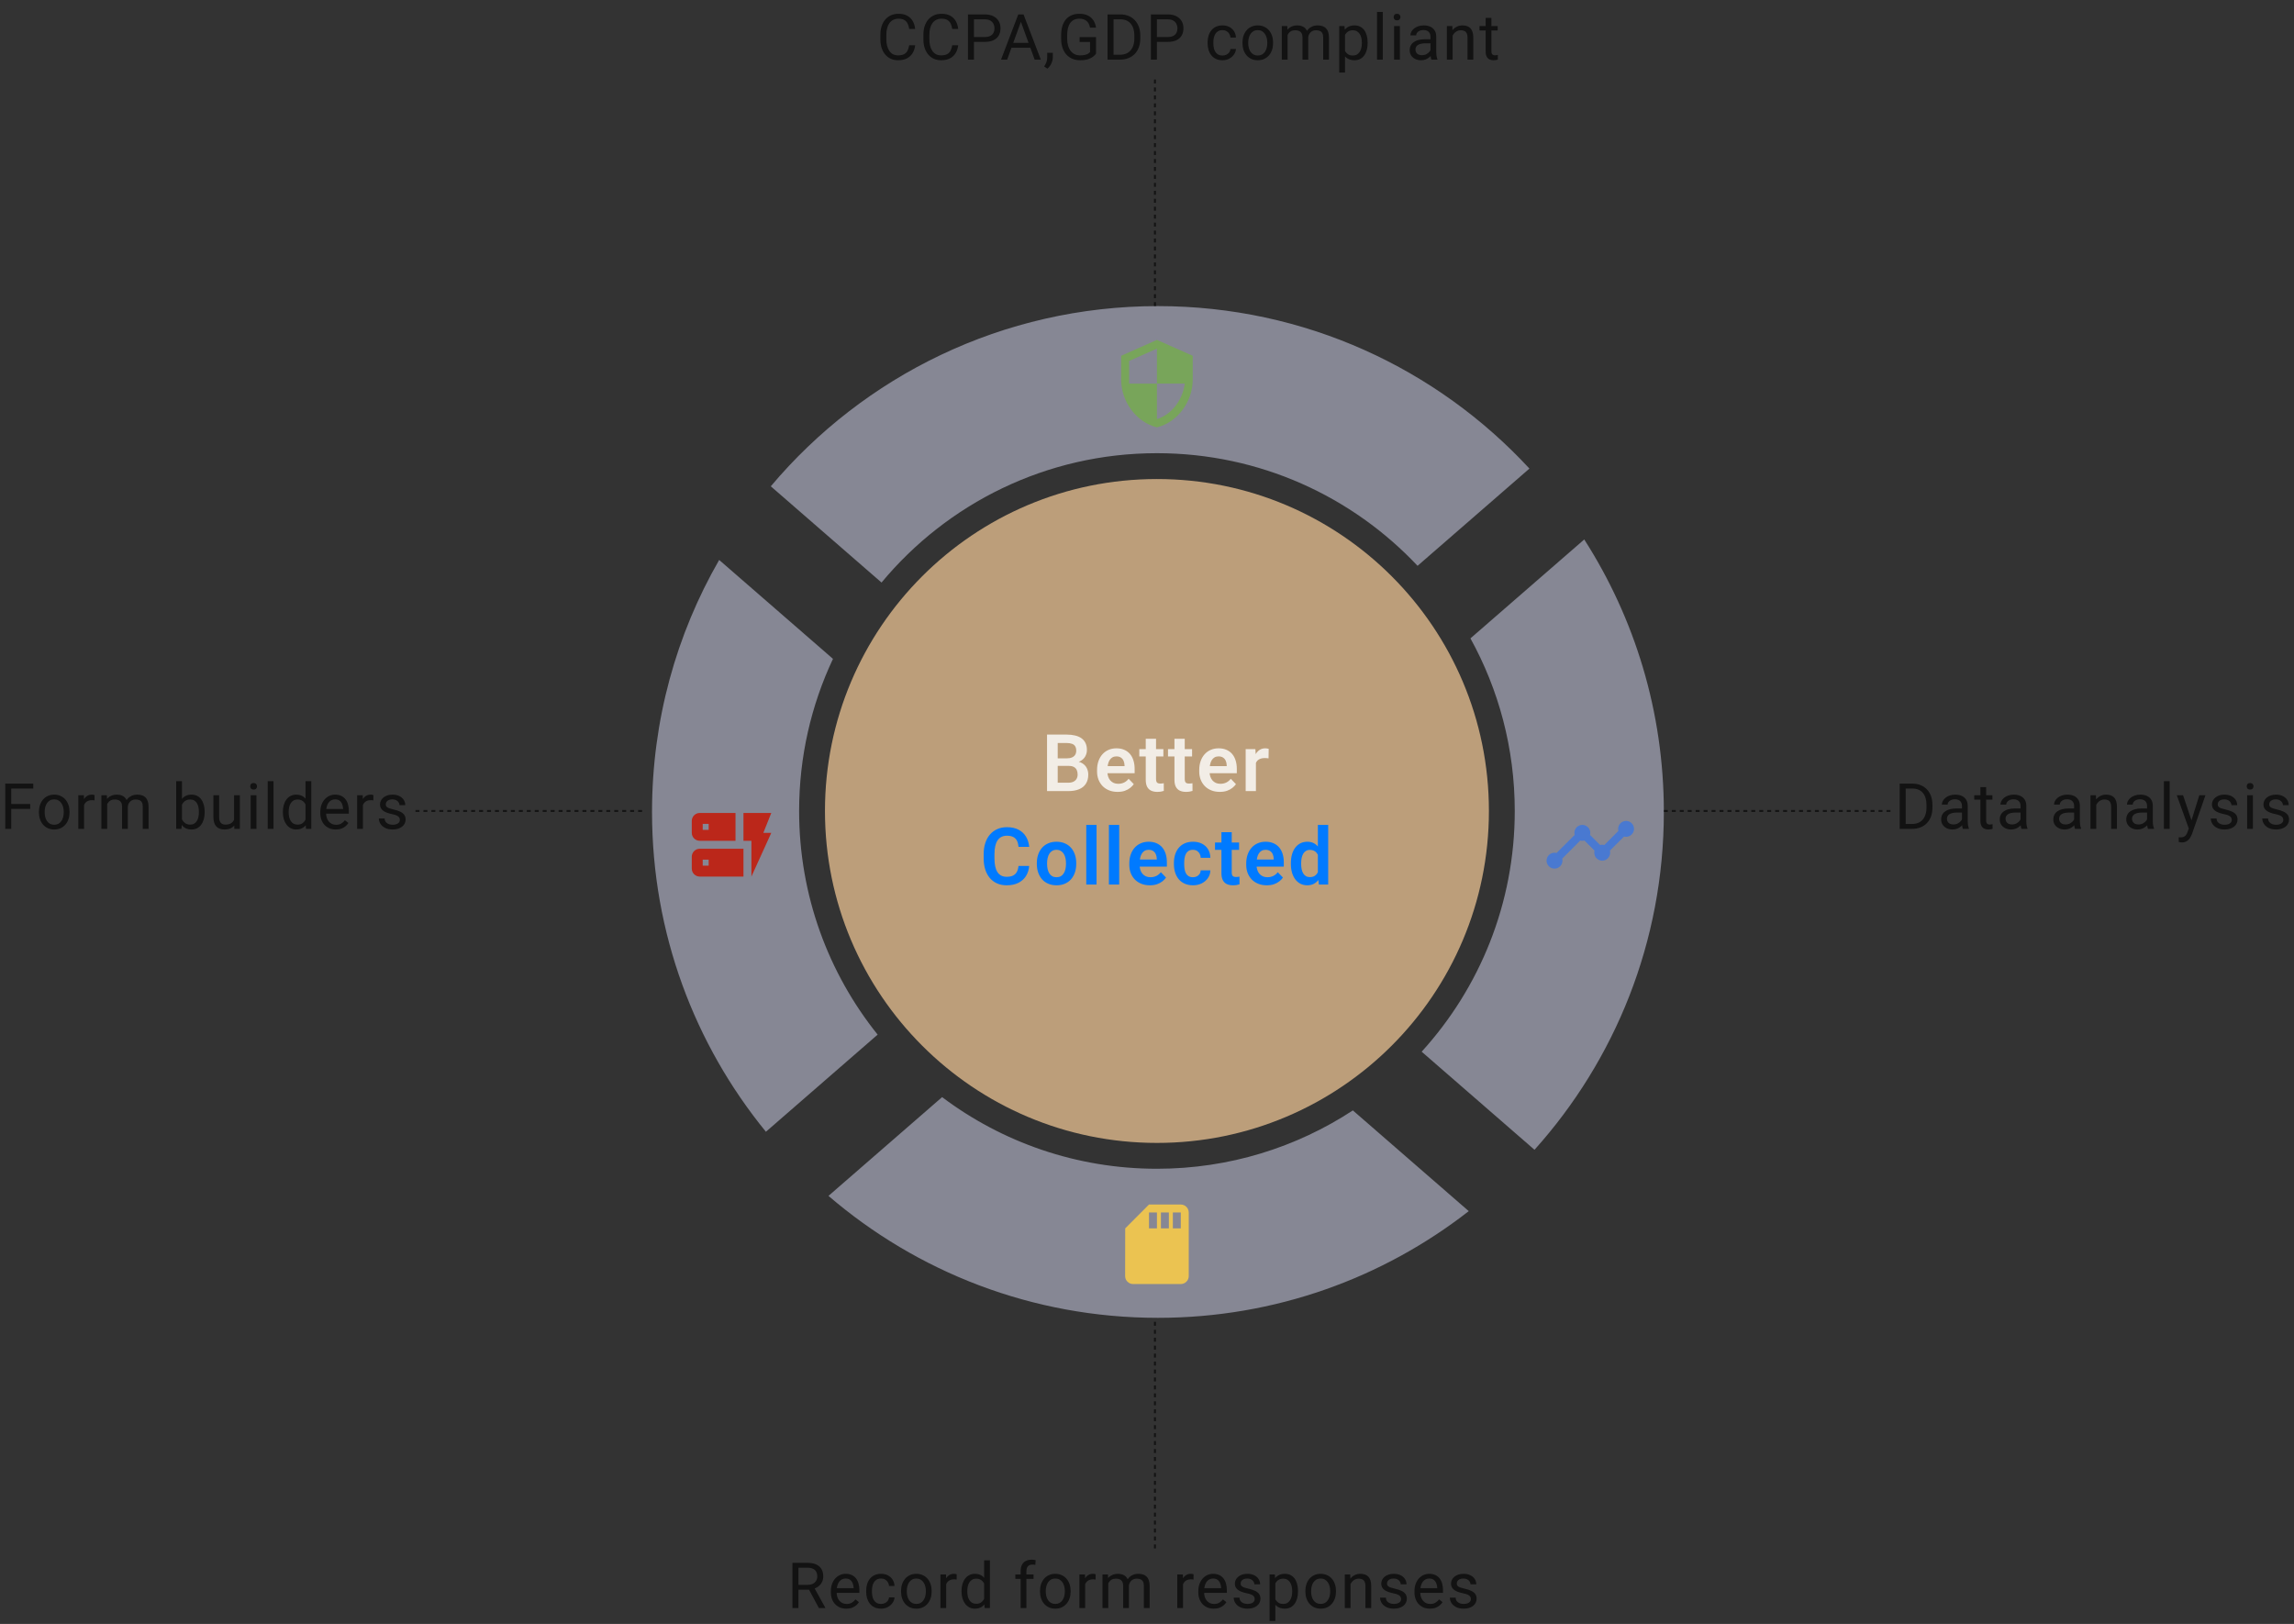 <svg width="1154" height="817" viewBox="0 0 1154 817" fill="none" xmlns="http://www.w3.org/2000/svg">
<rect x="0" y="0" width="1154" height="817" fill="#333333" stroke="none"/>
<path fill-rule="evenodd" clip-rule="evenodd" d="M738.855 609.322C695.711 642.96 641.446 663 582.5 663C519.2 663 461.297 639.89 416.769 601.647L473.928 551.959C504.024 574.589 541.446 588 582 588C618.383 588 652.245 577.206 680.557 558.645L738.855 609.322ZM441.499 520.524C416.784 489.705 402 450.579 402 408C402 380.635 408.106 354.697 419.031 331.473L361.783 281.708C340.293 319.038 328 362.334 328 408.5C328 469.527 349.48 525.538 385.293 569.383L441.499 520.524ZM771.938 578.455C812.391 533.395 837 473.821 837 408.5C837 358.019 822.303 310.971 796.953 271.402L739.707 321.165C753.915 346.913 762 376.512 762 408C762 454.637 744.264 497.131 715.168 529.106L771.938 578.455ZM582.5 154C656.371 154 722.892 185.473 769.384 235.742L713.105 284.664C680.276 249.781 633.682 228 582 228C526.279 228 476.472 253.319 443.455 293.079L387.749 244.655C434.434 189.221 504.354 154 582.5 154Z" fill="#DFE1FC" fill-opacity="0.48"/>
<circle cx="582" cy="408" r="167" fill="#E3BD8F" fill-opacity="0.78"/>
<path d="M537.613 385.324H530.348L530.309 381.535H536.539C537.607 381.535 538.499 381.385 539.215 381.086C539.931 380.786 540.471 380.35 540.836 379.777C541.214 379.204 541.402 378.508 541.402 377.688C541.402 376.776 541.227 376.034 540.875 375.461C540.536 374.888 540.003 374.471 539.273 374.211C538.544 373.938 537.62 373.801 536.5 373.801H532.086V398H526.715V369.562H536.5C538.115 369.562 539.553 369.719 540.816 370.031C542.092 370.331 543.173 370.799 544.059 371.438C544.944 372.076 545.615 372.876 546.07 373.84C546.539 374.803 546.773 375.949 546.773 377.277C546.773 378.449 546.5 379.53 545.953 380.52C545.419 381.496 544.592 382.29 543.473 382.902C542.366 383.514 540.96 383.866 539.254 383.957L537.613 385.324ZM537.379 398H528.766L531.012 393.781H537.379C538.447 393.781 539.326 393.605 540.016 393.254C540.719 392.902 541.24 392.421 541.578 391.809C541.93 391.184 542.105 390.467 542.105 389.66C542.105 388.775 541.949 388.007 541.637 387.355C541.337 386.704 540.855 386.203 540.191 385.852C539.54 385.5 538.681 385.324 537.613 385.324H532.027L532.066 381.535H539.176L540.406 383C542.047 383.013 543.382 383.339 544.41 383.977C545.452 384.615 546.22 385.435 546.715 386.438C547.21 387.44 547.457 388.521 547.457 389.68C547.457 391.503 547.06 393.033 546.266 394.27C545.484 395.507 544.339 396.438 542.828 397.062C541.331 397.688 539.514 398 537.379 398ZM562.207 398.391C560.605 398.391 559.167 398.13 557.891 397.609C556.615 397.089 555.527 396.366 554.629 395.441C553.743 394.504 553.06 393.417 552.578 392.18C552.109 390.93 551.875 389.589 551.875 388.156V387.375C551.875 385.747 552.109 384.27 552.578 382.941C553.047 381.6 553.711 380.448 554.57 379.484C555.43 378.521 556.458 377.779 557.656 377.258C558.854 376.737 560.176 376.477 561.621 376.477C563.118 376.477 564.44 376.73 565.586 377.238C566.732 377.733 567.689 378.436 568.457 379.348C569.225 380.259 569.805 381.353 570.195 382.629C570.586 383.892 570.781 385.292 570.781 386.828V388.996H554.219V385.441H565.703V385.051C565.677 384.23 565.521 383.482 565.234 382.805C564.948 382.115 564.505 381.568 563.906 381.164C563.307 380.747 562.533 380.539 561.582 380.539C560.814 380.539 560.143 380.708 559.57 381.047C559.01 381.372 558.542 381.841 558.164 382.453C557.799 383.052 557.526 383.768 557.344 384.602C557.161 385.435 557.07 386.359 557.07 387.375V388.156C557.07 389.042 557.188 389.862 557.422 390.617C557.669 391.372 558.027 392.03 558.496 392.59C558.978 393.137 559.551 393.566 560.215 393.879C560.892 394.178 561.66 394.328 562.52 394.328C563.6 394.328 564.577 394.12 565.449 393.703C566.335 393.273 567.103 392.642 567.754 391.809L570.352 394.504C569.909 395.155 569.31 395.78 568.555 396.379C567.812 396.978 566.914 397.466 565.859 397.844C564.805 398.208 563.587 398.391 562.207 398.391ZM585.238 376.867V380.578H573.129V376.867H585.238ZM576.371 371.672H581.547V391.906C581.547 392.531 581.632 393.013 581.801 393.352C581.97 393.69 582.224 393.918 582.562 394.035C582.901 394.152 583.305 394.211 583.773 394.211C584.112 394.211 584.424 394.191 584.711 394.152C584.997 394.113 585.238 394.074 585.434 394.035L585.453 397.902C585.023 398.046 584.535 398.163 583.988 398.254C583.454 398.345 582.849 398.391 582.172 398.391C581.013 398.391 579.997 398.195 579.125 397.805C578.253 397.401 577.576 396.757 577.094 395.871C576.612 394.973 576.371 393.788 576.371 392.316V371.672ZM599.676 376.867V380.578H587.566V376.867H599.676ZM590.809 371.672H595.984V391.906C595.984 392.531 596.069 393.013 596.238 393.352C596.408 393.69 596.661 393.918 597 394.035C597.339 394.152 597.742 394.211 598.211 394.211C598.549 394.211 598.862 394.191 599.148 394.152C599.435 394.113 599.676 394.074 599.871 394.035L599.891 397.902C599.461 398.046 598.973 398.163 598.426 398.254C597.892 398.345 597.286 398.391 596.609 398.391C595.451 398.391 594.435 398.195 593.562 397.805C592.69 397.401 592.013 396.757 591.531 395.871C591.049 394.973 590.809 393.788 590.809 392.316V371.672ZM613.605 398.391C612.004 398.391 610.565 398.13 609.289 397.609C608.013 397.089 606.926 396.366 606.027 395.441C605.142 394.504 604.458 393.417 603.977 392.18C603.508 390.93 603.273 389.589 603.273 388.156V387.375C603.273 385.747 603.508 384.27 603.977 382.941C604.445 381.6 605.109 380.448 605.969 379.484C606.828 378.521 607.857 377.779 609.055 377.258C610.253 376.737 611.574 376.477 613.02 376.477C614.517 376.477 615.839 376.73 616.984 377.238C618.13 377.733 619.087 378.436 619.855 379.348C620.624 380.259 621.203 381.353 621.594 382.629C621.984 383.892 622.18 385.292 622.18 386.828V388.996H605.617V385.441H617.102V385.051C617.076 384.23 616.919 383.482 616.633 382.805C616.346 382.115 615.904 381.568 615.305 381.164C614.706 380.747 613.931 380.539 612.98 380.539C612.212 380.539 611.542 380.708 610.969 381.047C610.409 381.372 609.94 381.841 609.562 382.453C609.198 383.052 608.924 383.768 608.742 384.602C608.56 385.435 608.469 386.359 608.469 387.375V388.156C608.469 389.042 608.586 389.862 608.82 390.617C609.068 391.372 609.426 392.03 609.895 392.59C610.376 393.137 610.949 393.566 611.613 393.879C612.29 394.178 613.059 394.328 613.918 394.328C614.999 394.328 615.975 394.12 616.848 393.703C617.733 393.273 618.501 392.642 619.152 391.809L621.75 394.504C621.307 395.155 620.708 395.78 619.953 396.379C619.211 396.978 618.312 397.466 617.258 397.844C616.203 398.208 614.986 398.391 613.605 398.391ZM631.793 381.184V398H626.637V376.867H631.52L631.793 381.184ZM638.219 376.73L638.141 381.535C637.854 381.483 637.529 381.444 637.164 381.418C636.812 381.392 636.48 381.379 636.168 381.379C635.374 381.379 634.677 381.49 634.078 381.711C633.479 381.919 632.978 382.225 632.574 382.629C632.184 383.033 631.884 383.527 631.676 384.113C631.467 384.686 631.35 385.337 631.324 386.066L630.211 385.93C630.211 384.589 630.348 383.345 630.621 382.199C630.895 381.053 631.292 380.051 631.812 379.191C632.333 378.332 632.984 377.668 633.766 377.199C634.56 376.717 635.471 376.477 636.5 376.477C636.786 376.477 637.092 376.503 637.418 376.555C637.757 376.594 638.023 376.652 638.219 376.73Z" fill="white" fill-opacity="0.81"/>
<path d="M512.355 435.645H517.727C517.583 437.546 517.056 439.232 516.145 440.703C515.233 442.161 513.964 443.307 512.336 444.141C510.708 444.974 508.736 445.391 506.418 445.391C504.634 445.391 503.026 445.078 501.594 444.453C500.174 443.815 498.957 442.91 497.941 441.738C496.939 440.553 496.171 439.134 495.637 437.48C495.103 435.814 494.836 433.945 494.836 431.875V429.707C494.836 427.637 495.109 425.768 495.656 424.102C496.203 422.435 496.984 421.016 498 419.844C499.029 418.659 500.259 417.747 501.691 417.109C503.137 416.471 504.751 416.152 506.535 416.152C508.853 416.152 510.812 416.582 512.414 417.441C514.016 418.288 515.259 419.453 516.145 420.938C517.03 422.422 517.564 424.128 517.746 426.055H512.375C512.271 424.857 512.01 423.841 511.594 423.008C511.19 422.174 510.578 421.543 509.758 421.113C508.951 420.671 507.876 420.449 506.535 420.449C505.493 420.449 504.576 420.645 503.781 421.035C503 421.426 502.349 422.012 501.828 422.793C501.307 423.561 500.917 424.525 500.656 425.684C500.396 426.829 500.266 428.158 500.266 429.668V431.875C500.266 433.32 500.383 434.616 500.617 435.762C500.852 436.908 501.216 437.878 501.711 438.672C502.206 439.466 502.844 440.072 503.625 440.488C504.406 440.905 505.337 441.113 506.418 441.113C507.733 441.113 508.801 440.905 509.621 440.488C510.454 440.072 511.086 439.46 511.516 438.652C511.958 437.845 512.238 436.842 512.355 435.645ZM521.578 434.648V434.238C521.578 432.689 521.799 431.263 522.242 429.961C522.685 428.646 523.329 427.507 524.176 426.543C525.022 425.579 526.057 424.831 527.281 424.297C528.505 423.75 529.898 423.477 531.461 423.477C533.049 423.477 534.456 423.75 535.68 424.297C536.917 424.831 537.958 425.579 538.805 426.543C539.651 427.507 540.296 428.646 540.738 429.961C541.181 431.263 541.402 432.689 541.402 434.238V434.648C541.402 436.185 541.181 437.611 540.738 438.926C540.296 440.228 539.651 441.367 538.805 442.344C537.958 443.307 536.923 444.056 535.699 444.59C534.475 445.124 533.076 445.391 531.5 445.391C529.938 445.391 528.538 445.124 527.301 444.59C526.064 444.056 525.022 443.307 524.176 442.344C523.329 441.367 522.685 440.228 522.242 438.926C521.799 437.611 521.578 436.185 521.578 434.648ZM526.734 434.238V434.648C526.734 435.573 526.826 436.439 527.008 437.246C527.19 438.053 527.47 438.763 527.848 439.375C528.225 439.987 528.714 440.469 529.312 440.82C529.924 441.159 530.654 441.328 531.5 441.328C532.333 441.328 533.049 441.159 533.648 440.82C534.247 440.469 534.736 439.987 535.113 439.375C535.504 438.763 535.79 438.053 535.973 437.246C536.155 436.439 536.246 435.573 536.246 434.648V434.238C536.246 433.327 536.155 432.474 535.973 431.68C535.79 430.872 535.504 430.163 535.113 429.551C534.736 428.926 534.241 428.438 533.629 428.086C533.03 427.721 532.307 427.539 531.461 427.539C530.628 427.539 529.911 427.721 529.312 428.086C528.714 428.438 528.225 428.926 527.848 429.551C527.47 430.163 527.19 430.872 527.008 431.68C526.826 432.474 526.734 433.327 526.734 434.238ZM551.621 415V445H546.445V415H551.621ZM563.012 415V445H557.836V415H563.012ZM578.426 445.391C576.824 445.391 575.385 445.13 574.109 444.609C572.833 444.089 571.746 443.366 570.848 442.441C569.962 441.504 569.279 440.417 568.797 439.18C568.328 437.93 568.094 436.589 568.094 435.156V434.375C568.094 432.747 568.328 431.27 568.797 429.941C569.266 428.6 569.93 427.448 570.789 426.484C571.648 425.521 572.677 424.779 573.875 424.258C575.073 423.737 576.395 423.477 577.84 423.477C579.337 423.477 580.659 423.73 581.805 424.238C582.951 424.733 583.908 425.436 584.676 426.348C585.444 427.259 586.023 428.353 586.414 429.629C586.805 430.892 587 432.292 587 433.828V435.996H570.438V432.441H581.922V432.051C581.896 431.23 581.74 430.482 581.453 429.805C581.167 429.115 580.724 428.568 580.125 428.164C579.526 427.747 578.751 427.539 577.801 427.539C577.033 427.539 576.362 427.708 575.789 428.047C575.229 428.372 574.76 428.841 574.383 429.453C574.018 430.052 573.745 430.768 573.562 431.602C573.38 432.435 573.289 433.359 573.289 434.375V435.156C573.289 436.042 573.406 436.862 573.641 437.617C573.888 438.372 574.246 439.03 574.715 439.59C575.197 440.137 575.77 440.566 576.434 440.879C577.111 441.178 577.879 441.328 578.738 441.328C579.819 441.328 580.796 441.12 581.668 440.703C582.553 440.273 583.322 439.642 583.973 438.809L586.57 441.504C586.128 442.155 585.529 442.78 584.773 443.379C584.031 443.978 583.133 444.466 582.078 444.844C581.023 445.208 579.806 445.391 578.426 445.391ZM600.129 441.328C600.858 441.328 601.509 441.185 602.082 440.898C602.655 440.612 603.111 440.208 603.449 439.688C603.801 439.167 603.99 438.561 604.016 437.871H608.879C608.853 439.303 608.449 440.586 607.668 441.719C606.887 442.852 605.845 443.75 604.543 444.414C603.254 445.065 601.809 445.391 600.207 445.391C598.579 445.391 597.16 445.117 595.949 444.57C594.738 444.023 593.729 443.262 592.922 442.285C592.128 441.309 591.529 440.176 591.125 438.887C590.734 437.598 590.539 436.217 590.539 434.746V434.121C590.539 432.65 590.734 431.27 591.125 429.98C591.529 428.691 592.128 427.559 592.922 426.582C593.729 425.605 594.738 424.844 595.949 424.297C597.16 423.75 598.573 423.477 600.188 423.477C601.893 423.477 603.391 423.809 604.68 424.473C605.982 425.137 606.997 426.074 607.727 427.285C608.469 428.496 608.853 429.922 608.879 431.562H604.016C603.99 430.807 603.82 430.13 603.508 429.531C603.195 428.932 602.753 428.451 602.18 428.086C601.607 427.721 600.91 427.539 600.09 427.539C599.217 427.539 598.488 427.721 597.902 428.086C597.329 428.451 596.88 428.952 596.555 429.59C596.242 430.215 596.021 430.918 595.891 431.699C595.773 432.467 595.715 433.275 595.715 434.121V434.746C595.715 435.605 595.773 436.426 595.891 437.207C596.021 437.988 596.242 438.691 596.555 439.316C596.88 439.928 597.329 440.417 597.902 440.781C598.488 441.146 599.23 441.328 600.129 441.328ZM623.316 423.867V427.578H611.207V423.867H623.316ZM614.449 418.672H619.625V438.906C619.625 439.531 619.71 440.013 619.879 440.352C620.048 440.69 620.302 440.918 620.641 441.035C620.979 441.152 621.383 441.211 621.852 441.211C622.19 441.211 622.503 441.191 622.789 441.152C623.076 441.113 623.316 441.074 623.512 441.035L623.531 444.902C623.102 445.046 622.613 445.163 622.066 445.254C621.533 445.345 620.927 445.391 620.25 445.391C619.091 445.391 618.076 445.195 617.203 444.805C616.331 444.401 615.654 443.757 615.172 442.871C614.69 441.973 614.449 440.788 614.449 439.316V418.672ZM637.246 445.391C635.645 445.391 634.206 445.13 632.93 444.609C631.654 444.089 630.566 443.366 629.668 442.441C628.783 441.504 628.099 440.417 627.617 439.18C627.148 437.93 626.914 436.589 626.914 435.156V434.375C626.914 432.747 627.148 431.27 627.617 429.941C628.086 428.6 628.75 427.448 629.609 426.484C630.469 425.521 631.497 424.779 632.695 424.258C633.893 423.737 635.215 423.477 636.66 423.477C638.158 423.477 639.479 423.73 640.625 424.238C641.771 424.733 642.728 425.436 643.496 426.348C644.264 427.259 644.844 428.353 645.234 429.629C645.625 430.892 645.82 432.292 645.82 433.828V435.996H629.258V432.441H640.742V432.051C640.716 431.23 640.56 430.482 640.273 429.805C639.987 429.115 639.544 428.568 638.945 428.164C638.346 427.747 637.572 427.539 636.621 427.539C635.853 427.539 635.182 427.708 634.609 428.047C634.049 428.372 633.581 428.841 633.203 429.453C632.839 430.052 632.565 430.768 632.383 431.602C632.201 432.435 632.109 433.359 632.109 434.375V435.156C632.109 436.042 632.227 436.862 632.461 437.617C632.708 438.372 633.066 439.03 633.535 439.59C634.017 440.137 634.59 440.566 635.254 440.879C635.931 441.178 636.699 441.328 637.559 441.328C638.639 441.328 639.616 441.12 640.488 440.703C641.374 440.273 642.142 439.642 642.793 438.809L645.391 441.504C644.948 442.155 644.349 442.78 643.594 443.379C642.852 443.978 641.953 444.466 640.898 444.844C639.844 445.208 638.626 445.391 637.246 445.391ZM662.953 440.508V415H668.148V445H663.461L662.953 440.508ZM649.379 434.688V434.277C649.379 432.663 649.561 431.198 649.926 429.883C650.303 428.555 650.85 427.415 651.566 426.465C652.283 425.514 653.148 424.779 654.164 424.258C655.193 423.737 656.358 423.477 657.66 423.477C658.923 423.477 660.023 423.73 660.961 424.238C661.911 424.746 662.719 425.469 663.383 426.406C664.06 427.344 664.6 428.457 665.004 429.746C665.408 431.022 665.701 432.428 665.883 433.965V435.078C665.701 436.576 665.408 437.949 665.004 439.199C664.6 440.449 664.06 441.543 663.383 442.48C662.719 443.405 661.911 444.121 660.961 444.629C660.01 445.137 658.897 445.391 657.621 445.391C656.332 445.391 655.173 445.124 654.145 444.59C653.129 444.056 652.263 443.307 651.547 442.344C650.844 441.38 650.303 440.247 649.926 438.945C649.561 437.643 649.379 436.224 649.379 434.688ZM654.555 434.277V434.688C654.555 435.599 654.633 436.452 654.789 437.246C654.945 438.04 655.199 438.743 655.551 439.355C655.902 439.954 656.352 440.423 656.898 440.762C657.458 441.1 658.135 441.27 658.93 441.27C659.945 441.27 660.779 441.048 661.43 440.605C662.094 440.15 662.608 439.531 662.973 438.75C663.337 437.956 663.572 437.064 663.676 436.074V433.008C663.624 432.227 663.487 431.504 663.266 430.84C663.057 430.176 662.758 429.603 662.367 429.121C661.99 428.639 661.521 428.262 660.961 427.988C660.401 427.715 659.737 427.578 658.969 427.578C658.174 427.578 657.497 427.754 656.938 428.105C656.378 428.444 655.922 428.919 655.57 429.531C655.219 430.143 654.958 430.853 654.789 431.66C654.633 432.467 654.555 433.34 654.555 434.277Z" fill="#007AFF"/>
<path d="M582 171L564 179V191C564 202.1 571.68 212.48 582 215C592.32 212.48 600 202.1 600 191V179L582 171ZM582 192.98H596C594.94 201.22 589.44 208.56 582 210.86V193H568V181.6L582 175.38V192.98Z" fill="#78A55A"/>
<g clip-path="url(#clip0_122_294)">
<path d="M378 441V423H374V409H388L384 419H388L378 441ZM374 427V441H352C349.8 441 348 439.2 348 437V431C348 428.8 349.8 427 352 427H374ZM356.5 432.5H353.5V435.5H356.5V432.5ZM370 409V423H352C349.8 423 348 421.2 348 419V413C348 410.8 349.8 409 352 409H370ZM356.5 414.5H353.5V417.5H356.5V414.5Z" fill="#BB271A"/>
</g>
<path d="M822 417C822 419.2 820.2 421 818 421C817.64 421 817.3 420.96 816.98 420.86L809.86 427.96C809.96 428.28 810 428.64 810 429C810 431.2 808.2 433 806 433C803.8 433 802 431.2 802 429C802 428.64 802.04 428.28 802.14 427.96L797.04 422.86C796.72 422.96 796.36 423 796 423C795.64 423 795.28 422.96 794.96 422.86L785.86 431.98C785.96 432.3 786 432.64 786 433C786 435.2 784.2 437 782 437C779.8 437 778 435.2 778 433C778 430.8 779.8 429 782 429C782.36 429 782.7 429.04 783.02 429.14L792.14 420.04C792.04 419.72 792 419.36 792 419C792 416.8 793.8 415 796 415C798.2 415 800 416.8 800 419C800 419.36 799.96 419.72 799.86 420.04L804.96 425.14C805.28 425.04 805.64 425 806 425C806.36 425 806.72 425.04 807.04 425.14L814.14 418.02C814.04 417.7 814 417.36 814 417C814 414.8 815.8 413 818 413C820.2 413 822 414.8 822 417Z" fill="#4979D1"/>
<path d="M594 606H578L566.04 618L566 642C566 644.2 567.8 646 570 646H594C596.2 646 598 644.2 598 642V610C598 607.8 596.2 606 594 606ZM582 618H578V610H582V618ZM588 618H584V610H588V618ZM594 618H590V610H594V618Z" fill="#EBC351"/>
<path d="M837 408H953" stroke="black" stroke-opacity="0.6" stroke-dasharray="2 2"/>
<path d="M209 408H325" stroke="black" stroke-opacity="0.6" stroke-dasharray="2 2"/>
<path d="M581 779V663" stroke="black" stroke-opacity="0.6" stroke-dasharray="2 2"/>
<path d="M581 154V38" stroke="black" stroke-opacity="0.6" stroke-dasharray="2 2"/>
<path d="M457.375 22.766H460.375C460.219 24.203 459.807 25.49 459.141 26.625C458.474 27.76 457.531 28.662 456.312 29.328C455.094 29.984 453.573 30.312 451.75 30.312C450.417 30.312 449.203 30.062 448.109 29.562C447.026 29.062 446.094 28.354 445.312 27.438C444.531 26.51 443.927 25.401 443.5 24.109C443.083 22.807 442.875 21.359 442.875 19.766V17.5C442.875 15.906 443.083 14.463 443.5 13.172C443.927 11.87 444.536 10.755 445.328 9.828C446.13 8.901 447.094 8.188 448.219 7.688C449.344 7.188 450.609 6.938 452.016 6.938C453.734 6.938 455.188 7.26 456.375 7.906C457.562 8.552 458.484 9.448 459.141 10.594C459.807 11.729 460.219 13.047 460.375 14.547H457.375C457.229 13.484 456.958 12.573 456.562 11.812C456.167 11.042 455.604 10.448 454.875 10.031C454.146 9.615 453.193 9.406 452.016 9.406C451.005 9.406 450.115 9.599 449.344 9.984C448.583 10.37 447.943 10.917 447.422 11.625C446.911 12.333 446.526 13.182 446.266 14.172C446.005 15.162 445.875 16.26 445.875 17.469V19.766C445.875 20.88 445.99 21.927 446.219 22.906C446.458 23.885 446.818 24.745 447.297 25.484C447.776 26.224 448.385 26.807 449.125 27.234C449.865 27.651 450.74 27.859 451.75 27.859C453.031 27.859 454.052 27.656 454.812 27.25C455.573 26.844 456.146 26.26 456.531 25.5C456.927 24.74 457.208 23.828 457.375 22.766ZM479.019 22.766H482.019C481.862 24.203 481.451 25.49 480.784 26.625C480.118 27.76 479.175 28.662 477.956 29.328C476.737 29.984 475.217 30.312 473.394 30.312C472.06 30.312 470.847 30.062 469.753 29.562C468.67 29.062 467.737 28.354 466.956 27.438C466.175 26.51 465.571 25.401 465.144 24.109C464.727 22.807 464.519 21.359 464.519 19.766V17.5C464.519 15.906 464.727 14.463 465.144 13.172C465.571 11.87 466.18 10.755 466.972 9.828C467.774 8.901 468.737 8.188 469.862 7.688C470.987 7.188 472.253 6.938 473.659 6.938C475.378 6.938 476.831 7.26 478.019 7.906C479.206 8.552 480.128 9.448 480.784 10.594C481.451 11.729 481.862 13.047 482.019 14.547H479.019C478.873 13.484 478.602 12.573 478.206 11.812C477.81 11.042 477.248 10.448 476.519 10.031C475.79 9.615 474.836 9.406 473.659 9.406C472.649 9.406 471.758 9.599 470.987 9.984C470.227 10.37 469.586 10.917 469.066 11.625C468.555 12.333 468.17 13.182 467.909 14.172C467.649 15.162 467.519 16.26 467.519 17.469V19.766C467.519 20.88 467.633 21.927 467.862 22.906C468.102 23.885 468.461 24.745 468.941 25.484C469.42 26.224 470.029 26.807 470.769 27.234C471.508 27.651 472.383 27.859 473.394 27.859C474.675 27.859 475.696 27.656 476.456 27.25C477.217 26.844 477.79 26.26 478.175 25.5C478.571 24.74 478.852 23.828 479.019 22.766ZM495.319 21.078H489.241V18.625H495.319C496.496 18.625 497.449 18.438 498.178 18.062C498.907 17.688 499.439 17.167 499.772 16.5C500.116 15.833 500.287 15.073 500.287 14.219C500.287 13.438 500.116 12.703 499.772 12.016C499.439 11.328 498.907 10.776 498.178 10.359C497.449 9.932 496.496 9.719 495.319 9.719H489.944V30H486.928V7.25H495.319C497.037 7.25 498.491 7.547 499.678 8.141C500.866 8.734 501.767 9.557 502.381 10.609C502.996 11.651 503.303 12.844 503.303 14.188C503.303 15.646 502.996 16.891 502.381 17.922C501.767 18.953 500.866 19.74 499.678 20.281C498.491 20.812 497.037 21.078 495.319 21.078ZM514.181 9.266L506.65 30H503.572L512.244 7.25H514.228L514.181 9.266ZM520.494 30L512.947 9.266L512.9 7.25H514.884L523.588 30H520.494ZM520.103 21.578V24.047H507.322V21.578H520.103ZM529.622 26.562V28.891C529.622 29.838 529.382 30.838 528.903 31.891C528.424 32.953 527.752 33.839 526.887 34.547L525.247 33.406C525.58 32.948 525.861 32.479 526.091 32C526.32 31.531 526.492 31.042 526.606 30.531C526.731 30.031 526.794 29.5 526.794 28.938V26.562H529.622ZM551.359 18.672V27C551.078 27.417 550.63 27.885 550.016 28.406C549.401 28.917 548.552 29.365 547.469 29.75C546.396 30.125 545.01 30.312 543.312 30.312C541.927 30.312 540.651 30.073 539.484 29.594C538.328 29.104 537.323 28.396 536.469 27.469C535.625 26.531 534.969 25.396 534.5 24.062C534.042 22.719 533.812 21.198 533.812 19.5V17.734C533.812 16.037 534.01 14.521 534.406 13.188C534.812 11.854 535.406 10.724 536.188 9.797C536.969 8.859 537.927 8.151 539.062 7.672C540.198 7.182 541.5 6.938 542.969 6.938C544.708 6.938 546.161 7.24 547.328 7.844C548.505 8.438 549.422 9.26 550.078 10.312C550.745 11.365 551.172 12.562 551.359 13.906H548.344C548.208 13.083 547.938 12.333 547.531 11.656C547.135 10.979 546.568 10.438 545.828 10.031C545.089 9.615 544.135 9.406 542.969 9.406C541.917 9.406 541.005 9.599 540.234 9.984C539.464 10.37 538.828 10.922 538.328 11.641C537.828 12.359 537.453 13.229 537.203 14.25C536.964 15.271 536.844 16.422 536.844 17.703V19.5C536.844 20.812 536.995 21.984 537.297 23.016C537.609 24.047 538.052 24.927 538.625 25.656C539.198 26.375 539.88 26.922 540.672 27.297C541.474 27.672 542.359 27.859 543.328 27.859C544.401 27.859 545.271 27.771 545.938 27.594C546.604 27.406 547.125 27.188 547.5 26.938C547.875 26.677 548.161 26.432 548.359 26.203V21.109H543.094V18.672H551.359ZM563.316 30H558.566L558.597 27.547H563.316C564.941 27.547 566.295 27.208 567.378 26.531C568.461 25.844 569.274 24.885 569.816 23.656C570.368 22.417 570.644 20.969 570.644 19.312V17.922C570.644 16.62 570.488 15.463 570.175 14.453C569.863 13.432 569.404 12.573 568.8 11.875C568.196 11.167 567.456 10.63 566.581 10.266C565.717 9.901 564.722 9.719 563.597 9.719H558.472V7.25H563.597C565.086 7.25 566.446 7.5 567.675 8C568.904 8.49 569.961 9.203 570.847 10.141C571.743 11.068 572.43 12.193 572.909 13.516C573.389 14.828 573.628 16.307 573.628 17.953V19.312C573.628 20.958 573.389 22.443 572.909 23.766C572.43 25.078 571.738 26.198 570.831 27.125C569.935 28.052 568.852 28.766 567.581 29.266C566.321 29.755 564.899 30 563.316 30ZM560.175 7.25V30H557.159V7.25H560.175ZM587.35 21.078H581.272V18.625H587.35C588.527 18.625 589.48 18.438 590.209 18.062C590.939 17.688 591.47 17.167 591.803 16.5C592.147 15.833 592.319 15.073 592.319 14.219C592.319 13.438 592.147 12.703 591.803 12.016C591.47 11.328 590.939 10.776 590.209 10.359C589.48 9.932 588.527 9.719 587.35 9.719H581.975V30H578.959V7.25H587.35C589.069 7.25 590.522 7.547 591.709 8.141C592.897 8.734 593.798 9.557 594.413 10.609C595.027 11.651 595.334 12.844 595.334 14.188C595.334 15.646 595.027 16.891 594.413 17.922C593.798 18.953 592.897 19.74 591.709 20.281C590.522 20.812 589.069 21.078 587.35 21.078ZM615.012 27.938C615.7 27.938 616.335 27.797 616.919 27.516C617.502 27.234 617.981 26.849 618.356 26.359C618.731 25.859 618.945 25.292 618.997 24.656H621.747C621.695 25.656 621.356 26.588 620.731 27.453C620.117 28.307 619.309 29 618.309 29.531C617.309 30.052 616.21 30.312 615.012 30.312C613.742 30.312 612.632 30.088 611.684 29.641C610.747 29.193 609.966 28.578 609.341 27.797C608.726 27.016 608.262 26.12 607.95 25.109C607.648 24.088 607.497 23.01 607.497 21.875V21.219C607.497 20.083 607.648 19.01 607.95 18C608.262 16.979 608.726 16.078 609.341 15.297C609.966 14.516 610.747 13.901 611.684 13.453C612.632 13.005 613.742 12.781 615.012 12.781C616.335 12.781 617.492 13.052 618.481 13.594C619.471 14.125 620.247 14.854 620.809 15.781C621.382 16.698 621.695 17.74 621.747 18.906H618.997C618.945 18.208 618.747 17.578 618.403 17.016C618.07 16.453 617.611 16.005 617.028 15.672C616.455 15.328 615.783 15.156 615.012 15.156C614.127 15.156 613.382 15.333 612.778 15.688C612.184 16.031 611.71 16.5 611.356 17.094C611.012 17.677 610.762 18.328 610.606 19.047C610.46 19.755 610.387 20.479 610.387 21.219V21.875C610.387 22.615 610.46 23.344 610.606 24.062C610.752 24.781 610.997 25.432 611.341 26.016C611.695 26.599 612.169 27.068 612.762 27.422C613.367 27.766 614.117 27.938 615.012 27.938ZM625.031 21.734V21.375C625.031 20.156 625.208 19.026 625.562 17.984C625.917 16.932 626.427 16.021 627.094 15.25C627.76 14.469 628.568 13.865 629.516 13.438C630.464 13 631.526 12.781 632.703 12.781C633.891 12.781 634.958 13 635.906 13.438C636.865 13.865 637.677 14.469 638.344 15.25C639.021 16.021 639.536 16.932 639.891 17.984C640.245 19.026 640.422 20.156 640.422 21.375V21.734C640.422 22.953 640.245 24.083 639.891 25.125C639.536 26.167 639.021 27.078 638.344 27.859C637.677 28.63 636.87 29.234 635.922 29.672C634.984 30.099 633.922 30.312 632.734 30.312C631.547 30.312 630.479 30.099 629.531 29.672C628.583 29.234 627.771 28.63 627.094 27.859C626.427 27.078 625.917 26.167 625.562 25.125C625.208 24.083 625.031 22.953 625.031 21.734ZM627.922 21.375V21.734C627.922 22.578 628.021 23.375 628.219 24.125C628.417 24.865 628.714 25.521 629.109 26.094C629.516 26.667 630.021 27.12 630.625 27.453C631.229 27.776 631.932 27.938 632.734 27.938C633.526 27.938 634.219 27.776 634.812 27.453C635.417 27.12 635.917 26.667 636.312 26.094C636.708 25.521 637.005 24.865 637.203 24.125C637.411 23.375 637.516 22.578 637.516 21.734V21.375C637.516 20.542 637.411 19.755 637.203 19.016C637.005 18.266 636.703 17.604 636.297 17.031C635.901 16.448 635.401 15.99 634.797 15.656C634.203 15.323 633.505 15.156 632.703 15.156C631.911 15.156 631.214 15.323 630.609 15.656C630.016 15.99 629.516 16.448 629.109 17.031C628.714 17.604 628.417 18.266 628.219 19.016C628.021 19.755 627.922 20.542 627.922 21.375ZM647.722 16.453V30H644.816V13.094H647.566L647.722 16.453ZM647.128 20.906L645.784 20.859C645.795 19.703 645.946 18.635 646.238 17.656C646.529 16.667 646.961 15.807 647.534 15.078C648.107 14.349 648.821 13.787 649.675 13.391C650.529 12.984 651.519 12.781 652.644 12.781C653.435 12.781 654.165 12.896 654.831 13.125C655.498 13.344 656.076 13.693 656.566 14.172C657.055 14.651 657.435 15.266 657.706 16.016C657.977 16.766 658.113 17.672 658.113 18.734V30H655.222V18.875C655.222 17.99 655.071 17.281 654.769 16.75C654.477 16.219 654.06 15.833 653.519 15.594C652.977 15.344 652.342 15.219 651.613 15.219C650.758 15.219 650.045 15.37 649.472 15.672C648.899 15.974 648.441 16.391 648.097 16.922C647.753 17.453 647.503 18.062 647.347 18.75C647.201 19.427 647.128 20.146 647.128 20.906ZM658.081 19.312L656.144 19.906C656.154 18.979 656.305 18.088 656.597 17.234C656.899 16.38 657.331 15.62 657.894 14.953C658.467 14.287 659.17 13.76 660.003 13.375C660.836 12.979 661.79 12.781 662.863 12.781C663.769 12.781 664.571 12.901 665.269 13.141C665.977 13.38 666.571 13.75 667.05 14.25C667.54 14.74 667.909 15.37 668.159 16.141C668.409 16.912 668.534 17.828 668.534 18.891V30H665.628V18.859C665.628 17.912 665.477 17.177 665.175 16.656C664.883 16.125 664.467 15.755 663.925 15.547C663.394 15.328 662.758 15.219 662.019 15.219C661.383 15.219 660.821 15.328 660.331 15.547C659.842 15.766 659.43 16.068 659.097 16.453C658.764 16.828 658.508 17.26 658.331 17.75C658.165 18.24 658.081 18.76 658.081 19.312ZM676.6 16.344V36.5H673.694V13.094H676.35L676.6 16.344ZM687.991 21.406V21.734C687.991 22.963 687.845 24.104 687.553 25.156C687.261 26.198 686.834 27.104 686.272 27.875C685.72 28.646 685.038 29.245 684.225 29.672C683.413 30.099 682.48 30.312 681.428 30.312C680.355 30.312 679.407 30.135 678.584 29.781C677.761 29.427 677.064 28.912 676.491 28.234C675.918 27.557 675.459 26.745 675.116 25.797C674.782 24.849 674.553 23.781 674.428 22.594V20.844C674.553 19.594 674.788 18.474 675.131 17.484C675.475 16.495 675.928 15.651 676.491 14.953C677.064 14.245 677.756 13.708 678.569 13.344C679.381 12.969 680.319 12.781 681.381 12.781C682.444 12.781 683.386 12.99 684.209 13.406C685.032 13.812 685.725 14.396 686.288 15.156C686.85 15.917 687.272 16.828 687.553 17.891C687.845 18.943 687.991 20.115 687.991 21.406ZM685.084 21.734V21.406C685.084 20.562 684.996 19.771 684.819 19.031C684.642 18.281 684.366 17.625 683.991 17.062C683.626 16.49 683.157 16.042 682.584 15.719C682.011 15.385 681.329 15.219 680.538 15.219C679.808 15.219 679.173 15.344 678.631 15.594C678.1 15.844 677.647 16.182 677.272 16.609C676.897 17.026 676.59 17.505 676.35 18.047C676.121 18.578 675.949 19.13 675.834 19.703V23.75C676.043 24.479 676.334 25.167 676.709 25.812C677.084 26.448 677.584 26.963 678.209 27.359C678.834 27.745 679.621 27.938 680.569 27.938C681.35 27.938 682.022 27.776 682.584 27.453C683.157 27.12 683.626 26.667 683.991 26.094C684.366 25.521 684.642 24.865 684.819 24.125C684.996 23.375 685.084 22.578 685.084 21.734ZM695.619 6V30H692.712V6H695.619ZM704.2 13.094V30H701.294V13.094H704.2ZM701.075 8.609C701.075 8.141 701.216 7.745 701.497 7.422C701.789 7.099 702.216 6.938 702.778 6.938C703.33 6.938 703.752 7.099 704.044 7.422C704.346 7.745 704.497 8.141 704.497 8.609C704.497 9.057 704.346 9.443 704.044 9.766C703.752 10.078 703.33 10.234 702.778 10.234C702.216 10.234 701.789 10.078 701.497 9.766C701.216 9.443 701.075 9.057 701.075 8.609ZM719.609 27.109V18.406C719.609 17.74 719.474 17.162 719.203 16.672C718.943 16.172 718.547 15.787 718.016 15.516C717.484 15.245 716.828 15.109 716.047 15.109C715.318 15.109 714.677 15.234 714.125 15.484C713.583 15.734 713.156 16.062 712.844 16.469C712.542 16.875 712.391 17.312 712.391 17.781H709.5C709.5 17.177 709.656 16.578 709.969 15.984C710.281 15.391 710.729 14.854 711.312 14.375C711.906 13.885 712.615 13.5 713.438 13.219C714.271 12.927 715.198 12.781 716.219 12.781C717.448 12.781 718.531 12.99 719.469 13.406C720.417 13.823 721.156 14.453 721.688 15.297C722.229 16.13 722.5 17.177 722.5 18.438V26.312C722.5 26.875 722.547 27.474 722.641 28.109C722.745 28.745 722.896 29.292 723.094 29.75V30H720.078C719.932 29.667 719.818 29.224 719.734 28.672C719.651 28.109 719.609 27.588 719.609 27.109ZM720.109 19.75L720.141 21.781H717.219C716.396 21.781 715.661 21.849 715.016 21.984C714.37 22.109 713.828 22.302 713.391 22.562C712.953 22.823 712.62 23.151 712.391 23.547C712.161 23.932 712.047 24.385 712.047 24.906C712.047 25.438 712.167 25.922 712.406 26.359C712.646 26.797 713.005 27.146 713.484 27.406C713.974 27.656 714.573 27.781 715.281 27.781C716.167 27.781 716.948 27.594 717.625 27.219C718.302 26.844 718.839 26.385 719.234 25.844C719.641 25.302 719.859 24.776 719.891 24.266L721.125 25.656C721.052 26.094 720.854 26.578 720.531 27.109C720.208 27.641 719.776 28.151 719.234 28.641C718.703 29.12 718.068 29.521 717.328 29.844C716.599 30.156 715.776 30.312 714.859 30.312C713.714 30.312 712.708 30.088 711.844 29.641C710.99 29.193 710.323 28.594 709.844 27.844C709.375 27.083 709.141 26.234 709.141 25.297C709.141 24.391 709.318 23.594 709.672 22.906C710.026 22.208 710.536 21.63 711.203 21.172C711.87 20.703 712.672 20.349 713.609 20.109C714.547 19.87 715.594 19.75 716.75 19.75H720.109ZM730.737 16.703V30H727.847V13.094H730.581L730.737 16.703ZM730.05 20.906L728.847 20.859C728.857 19.703 729.029 18.635 729.362 17.656C729.696 16.667 730.165 15.807 730.769 15.078C731.373 14.349 732.092 13.787 732.925 13.391C733.769 12.984 734.701 12.781 735.722 12.781C736.555 12.781 737.305 12.896 737.972 13.125C738.639 13.344 739.206 13.698 739.675 14.188C740.154 14.677 740.519 15.312 740.769 16.094C741.019 16.865 741.144 17.807 741.144 18.922V30H738.237V18.891C738.237 18.005 738.107 17.297 737.847 16.766C737.586 16.224 737.206 15.833 736.706 15.594C736.206 15.344 735.592 15.219 734.862 15.219C734.144 15.219 733.487 15.37 732.894 15.672C732.31 15.974 731.805 16.391 731.378 16.922C730.961 17.453 730.633 18.062 730.394 18.75C730.165 19.427 730.05 20.146 730.05 20.906ZM753.413 13.094V15.312H744.272V13.094H753.413ZM747.366 8.984H750.256V25.812C750.256 26.385 750.345 26.818 750.522 27.109C750.699 27.401 750.928 27.594 751.209 27.688C751.491 27.781 751.793 27.828 752.116 27.828C752.355 27.828 752.605 27.807 752.866 27.766C753.136 27.713 753.34 27.672 753.475 27.641L753.491 30C753.261 30.073 752.959 30.141 752.584 30.203C752.22 30.276 751.777 30.312 751.256 30.312C750.548 30.312 749.897 30.172 749.303 29.891C748.709 29.609 748.235 29.141 747.881 28.484C747.538 27.818 747.366 26.922 747.366 25.797V8.984Z" fill="black" fill-opacity="0.65"/>
<path d="M961.797 417H957.047L957.078 414.547H961.797C963.422 414.547 964.776 414.208 965.859 413.531C966.943 412.844 967.755 411.885 968.297 410.656C968.849 409.417 969.125 407.969 969.125 406.312V404.922C969.125 403.62 968.969 402.464 968.656 401.453C968.344 400.432 967.885 399.573 967.281 398.875C966.677 398.167 965.938 397.63 965.062 397.266C964.198 396.901 963.203 396.719 962.078 396.719H956.953V394.25H962.078C963.568 394.25 964.927 394.5 966.156 395C967.385 395.49 968.443 396.203 969.328 397.141C970.224 398.068 970.911 399.193 971.391 400.516C971.87 401.828 972.109 403.307 972.109 404.953V406.312C972.109 407.958 971.87 409.443 971.391 410.766C970.911 412.078 970.219 413.198 969.312 414.125C968.417 415.052 967.333 415.766 966.062 416.266C964.802 416.755 963.38 417 961.797 417ZM958.656 394.25V417H955.641V394.25H958.656ZM986.972 414.109V405.406C986.972 404.74 986.836 404.161 986.566 403.672C986.305 403.172 985.909 402.786 985.378 402.516C984.847 402.245 984.191 402.109 983.409 402.109C982.68 402.109 982.04 402.234 981.487 402.484C980.946 402.734 980.519 403.062 980.206 403.469C979.904 403.875 979.753 404.312 979.753 404.781H976.862C976.862 404.177 977.019 403.578 977.331 402.984C977.644 402.391 978.092 401.854 978.675 401.375C979.269 400.885 979.977 400.5 980.8 400.219C981.633 399.927 982.56 399.781 983.581 399.781C984.81 399.781 985.894 399.99 986.831 400.406C987.779 400.823 988.519 401.453 989.05 402.297C989.592 403.13 989.862 404.177 989.862 405.438V413.312C989.862 413.875 989.909 414.474 990.003 415.109C990.107 415.745 990.258 416.292 990.456 416.75V417H987.441C987.295 416.667 987.18 416.224 987.097 415.672C987.014 415.109 986.972 414.589 986.972 414.109ZM987.472 406.75L987.503 408.781H984.581C983.758 408.781 983.024 408.849 982.378 408.984C981.732 409.109 981.191 409.302 980.753 409.562C980.316 409.823 979.982 410.151 979.753 410.547C979.524 410.932 979.409 411.385 979.409 411.906C979.409 412.438 979.529 412.922 979.769 413.359C980.008 413.797 980.368 414.146 980.847 414.406C981.336 414.656 981.935 414.781 982.644 414.781C983.529 414.781 984.31 414.594 984.987 414.219C985.665 413.844 986.201 413.385 986.597 412.844C987.003 412.302 987.222 411.776 987.253 411.266L988.487 412.656C988.415 413.094 988.217 413.578 987.894 414.109C987.571 414.641 987.139 415.151 986.597 415.641C986.066 416.12 985.43 416.521 984.691 416.844C983.961 417.156 983.139 417.312 982.222 417.312C981.076 417.312 980.071 417.089 979.206 416.641C978.352 416.193 977.685 415.594 977.206 414.844C976.737 414.083 976.503 413.234 976.503 412.297C976.503 411.391 976.68 410.594 977.034 409.906C977.389 409.208 977.899 408.63 978.566 408.172C979.232 407.703 980.034 407.349 980.972 407.109C981.909 406.87 982.956 406.75 984.112 406.75H987.472ZM1002.29 400.094V402.312H993.147V400.094H1002.29ZM996.241 395.984H999.131V412.812C999.131 413.385 999.22 413.818 999.397 414.109C999.574 414.401 999.803 414.594 1000.08 414.688C1000.37 414.781 1000.67 414.828 1000.99 414.828C1001.23 414.828 1001.48 414.807 1001.74 414.766C1002.01 414.714 1002.21 414.672 1002.35 414.641L1002.37 417C1002.14 417.073 1001.83 417.141 1001.46 417.203C1001.09 417.276 1000.65 417.312 1000.13 417.312C999.423 417.312 998.772 417.172 998.178 416.891C997.584 416.609 997.11 416.141 996.756 415.484C996.412 414.818 996.241 413.922 996.241 412.797V395.984ZM1016.45 414.109V405.406C1016.45 404.74 1016.31 404.161 1016.04 403.672C1015.78 403.172 1015.38 402.786 1014.85 402.516C1014.32 402.245 1013.67 402.109 1012.88 402.109C1012.16 402.109 1011.51 402.234 1010.96 402.484C1010.42 402.734 1009.99 403.062 1009.68 403.469C1009.38 403.875 1009.23 404.312 1009.23 404.781H1006.34C1006.34 404.177 1006.49 403.578 1006.81 402.984C1007.12 402.391 1007.57 401.854 1008.15 401.375C1008.74 400.885 1009.45 400.5 1010.28 400.219C1011.11 399.927 1012.04 399.781 1013.06 399.781C1014.29 399.781 1015.37 399.99 1016.31 400.406C1017.25 400.823 1017.99 401.453 1018.53 402.297C1019.07 403.13 1019.34 404.177 1019.34 405.438V413.312C1019.34 413.875 1019.38 414.474 1019.48 415.109C1019.58 415.745 1019.73 416.292 1019.93 416.75V417H1016.92C1016.77 416.667 1016.66 416.224 1016.57 415.672C1016.49 415.109 1016.45 414.589 1016.45 414.109ZM1016.95 406.75L1016.98 408.781H1014.06C1013.23 408.781 1012.5 408.849 1011.85 408.984C1011.21 409.109 1010.67 409.302 1010.23 409.562C1009.79 409.823 1009.46 410.151 1009.23 410.547C1009 410.932 1008.88 411.385 1008.88 411.906C1008.88 412.438 1009 412.922 1009.24 413.359C1009.48 413.797 1009.84 414.146 1010.32 414.406C1010.81 414.656 1011.41 414.781 1012.12 414.781C1013 414.781 1013.79 414.594 1014.46 414.219C1015.14 413.844 1015.68 413.385 1016.07 412.844C1016.48 412.302 1016.7 411.776 1016.73 411.266L1017.96 412.656C1017.89 413.094 1017.69 413.578 1017.37 414.109C1017.05 414.641 1016.61 415.151 1016.07 415.641C1015.54 416.12 1014.91 416.521 1014.17 416.844C1013.44 417.156 1012.61 417.312 1011.7 417.312C1010.55 417.312 1009.55 417.089 1008.68 416.641C1007.83 416.193 1007.16 415.594 1006.68 414.844C1006.21 414.083 1005.98 413.234 1005.98 412.297C1005.98 411.391 1006.16 410.594 1006.51 409.906C1006.86 409.208 1007.37 408.63 1008.04 408.172C1008.71 407.703 1009.51 407.349 1010.45 407.109C1011.38 406.87 1012.43 406.75 1013.59 406.75H1016.95ZM1043.39 414.109V405.406C1043.39 404.74 1043.26 404.161 1042.98 403.672C1042.72 403.172 1042.33 402.786 1041.8 402.516C1041.27 402.245 1040.61 402.109 1039.83 402.109C1039.1 402.109 1038.46 402.234 1037.91 402.484C1037.36 402.734 1036.94 403.062 1036.62 403.469C1036.32 403.875 1036.17 404.312 1036.17 404.781H1033.28C1033.28 404.177 1033.44 403.578 1033.75 402.984C1034.06 402.391 1034.51 401.854 1035.09 401.375C1035.69 400.885 1036.4 400.5 1037.22 400.219C1038.05 399.927 1038.98 399.781 1040 399.781C1041.23 399.781 1042.31 399.99 1043.25 400.406C1044.2 400.823 1044.94 401.453 1045.47 402.297C1046.01 403.13 1046.28 404.177 1046.28 405.438V413.312C1046.28 413.875 1046.33 414.474 1046.42 415.109C1046.53 415.745 1046.68 416.292 1046.88 416.75V417H1043.86C1043.71 416.667 1043.6 416.224 1043.52 415.672C1043.43 415.109 1043.39 414.589 1043.39 414.109ZM1043.89 406.75L1043.92 408.781H1041C1040.18 408.781 1039.44 408.849 1038.8 408.984C1038.15 409.109 1037.61 409.302 1037.17 409.562C1036.73 409.823 1036.4 410.151 1036.17 410.547C1035.94 410.932 1035.83 411.385 1035.83 411.906C1035.83 412.438 1035.95 412.922 1036.19 413.359C1036.43 413.797 1036.79 414.146 1037.27 414.406C1037.76 414.656 1038.35 414.781 1039.06 414.781C1039.95 414.781 1040.73 414.594 1041.41 414.219C1042.08 413.844 1042.62 413.385 1043.02 412.844C1043.42 412.302 1043.64 411.776 1043.67 411.266L1044.91 412.656C1044.83 413.094 1044.64 413.578 1044.31 414.109C1043.99 414.641 1043.56 415.151 1043.02 415.641C1042.48 416.12 1041.85 416.521 1041.11 416.844C1040.38 417.156 1039.56 417.312 1038.64 417.312C1037.49 417.312 1036.49 417.089 1035.62 416.641C1034.77 416.193 1034.1 415.594 1033.62 414.844C1033.16 414.083 1032.92 413.234 1032.92 412.297C1032.92 411.391 1033.1 410.594 1033.45 409.906C1033.81 409.208 1034.32 408.63 1034.98 408.172C1035.65 407.703 1036.45 407.349 1037.39 407.109C1038.33 406.87 1039.38 406.75 1040.53 406.75H1043.89ZM1054.52 403.703V417H1051.63V400.094H1054.36L1054.52 403.703ZM1053.83 407.906L1052.63 407.859C1052.64 406.703 1052.81 405.635 1053.14 404.656C1053.48 403.667 1053.95 402.807 1054.55 402.078C1055.15 401.349 1055.87 400.786 1056.71 400.391C1057.55 399.984 1058.48 399.781 1059.5 399.781C1060.34 399.781 1061.09 399.896 1061.75 400.125C1062.42 400.344 1062.99 400.698 1063.46 401.188C1063.94 401.677 1064.3 402.312 1064.55 403.094C1064.8 403.865 1064.93 404.807 1064.93 405.922V417H1062.02V405.891C1062.02 405.005 1061.89 404.297 1061.63 403.766C1061.37 403.224 1060.99 402.833 1060.49 402.594C1059.99 402.344 1059.37 402.219 1058.64 402.219C1057.93 402.219 1057.27 402.37 1056.68 402.672C1056.09 402.974 1055.59 403.391 1055.16 403.922C1054.74 404.453 1054.41 405.062 1054.18 405.75C1053.95 406.427 1053.83 407.146 1053.83 407.906ZM1080.08 414.109V405.406C1080.08 404.74 1079.95 404.161 1079.68 403.672C1079.42 403.172 1079.02 402.786 1078.49 402.516C1077.96 402.245 1077.3 402.109 1076.52 402.109C1075.79 402.109 1075.15 402.234 1074.6 402.484C1074.06 402.734 1073.63 403.062 1073.32 403.469C1073.02 403.875 1072.87 404.312 1072.87 404.781H1069.97C1069.97 404.177 1070.13 403.578 1070.44 402.984C1070.76 402.391 1071.2 401.854 1071.79 401.375C1072.38 400.885 1073.09 400.5 1073.91 400.219C1074.75 399.927 1075.67 399.781 1076.69 399.781C1077.92 399.781 1079.01 399.99 1079.94 400.406C1080.89 400.823 1081.63 401.453 1082.16 402.297C1082.7 403.13 1082.97 404.177 1082.97 405.438V413.312C1082.97 413.875 1083.02 414.474 1083.12 415.109C1083.22 415.745 1083.37 416.292 1083.57 416.75V417H1080.55C1080.41 416.667 1080.29 416.224 1080.21 415.672C1080.13 415.109 1080.08 414.589 1080.08 414.109ZM1080.58 406.75L1080.62 408.781H1077.69C1076.87 408.781 1076.14 408.849 1075.49 408.984C1074.84 409.109 1074.3 409.302 1073.87 409.562C1073.43 409.823 1073.09 410.151 1072.87 410.547C1072.64 410.932 1072.52 411.385 1072.52 411.906C1072.52 412.438 1072.64 412.922 1072.88 413.359C1073.12 413.797 1073.48 414.146 1073.96 414.406C1074.45 414.656 1075.05 414.781 1075.76 414.781C1076.64 414.781 1077.42 414.594 1078.1 414.219C1078.78 413.844 1079.31 413.385 1079.71 412.844C1080.12 412.302 1080.33 411.776 1080.37 411.266L1081.6 412.656C1081.53 413.094 1081.33 413.578 1081.01 414.109C1080.68 414.641 1080.25 415.151 1079.71 415.641C1079.18 416.12 1078.54 416.521 1077.8 416.844C1077.07 417.156 1076.25 417.312 1075.33 417.312C1074.19 417.312 1073.18 417.089 1072.32 416.641C1071.46 416.193 1070.8 415.594 1070.32 414.844C1069.85 414.083 1069.62 413.234 1069.62 412.297C1069.62 411.391 1069.79 410.594 1070.15 409.906C1070.5 409.208 1071.01 408.63 1071.68 408.172C1072.34 407.703 1073.15 407.349 1074.08 407.109C1075.02 406.87 1076.07 406.75 1077.22 406.75H1080.58ZM1091.46 393V417H1088.56V393H1091.46ZM1101.65 415.25L1106.36 400.094H1109.45L1102.67 419.609C1102.51 420.026 1102.3 420.474 1102.04 420.953C1101.79 421.443 1101.47 421.906 1101.07 422.344C1100.68 422.781 1100.2 423.135 1099.64 423.406C1099.09 423.688 1098.42 423.828 1097.65 423.828C1097.42 423.828 1097.13 423.797 1096.78 423.734C1096.42 423.672 1096.17 423.62 1096.03 423.578L1096.01 421.234C1096.1 421.245 1096.23 421.255 1096.4 421.266C1096.59 421.286 1096.72 421.297 1096.79 421.297C1097.45 421.297 1098.01 421.208 1098.47 421.031C1098.92 420.865 1099.31 420.578 1099.62 420.172C1099.94 419.776 1100.22 419.229 1100.45 418.531L1101.65 415.25ZM1098.2 400.094L1102.59 413.219L1103.34 416.266L1101.26 417.328L1095.04 400.094H1098.2ZM1122.7 412.516C1122.7 412.099 1122.61 411.714 1122.42 411.359C1122.24 410.995 1121.88 410.667 1121.31 410.375C1120.76 410.073 1119.93 409.812 1118.81 409.594C1117.88 409.396 1117.03 409.161 1116.27 408.891C1115.52 408.62 1114.88 408.292 1114.34 407.906C1113.82 407.521 1113.42 407.068 1113.14 406.547C1112.86 406.026 1112.72 405.417 1112.72 404.719C1112.72 404.052 1112.86 403.422 1113.16 402.828C1113.46 402.234 1113.88 401.708 1114.42 401.25C1114.97 400.792 1115.64 400.432 1116.41 400.172C1117.18 399.911 1118.04 399.781 1118.98 399.781C1120.34 399.781 1121.49 400.021 1122.45 400.5C1123.41 400.979 1124.15 401.62 1124.66 402.422C1125.17 403.214 1125.42 404.094 1125.42 405.062H1122.53C1122.53 404.594 1122.39 404.141 1122.11 403.703C1121.84 403.255 1121.44 402.885 1120.91 402.594C1120.39 402.302 1119.74 402.156 1118.98 402.156C1118.18 402.156 1117.53 402.281 1117.03 402.531C1116.54 402.771 1116.18 403.078 1115.95 403.453C1115.73 403.828 1115.62 404.224 1115.62 404.641C1115.62 404.953 1115.68 405.234 1115.78 405.484C1115.9 405.724 1116.09 405.948 1116.38 406.156C1116.66 406.354 1117.05 406.542 1117.56 406.719C1118.07 406.896 1118.72 407.073 1119.52 407.25C1120.9 407.562 1122.04 407.938 1122.94 408.375C1123.83 408.812 1124.5 409.349 1124.94 409.984C1125.38 410.62 1125.59 411.391 1125.59 412.297C1125.59 413.036 1125.44 413.714 1125.12 414.328C1124.82 414.943 1124.38 415.474 1123.8 415.922C1123.22 416.359 1122.54 416.703 1121.73 416.953C1120.94 417.193 1120.05 417.312 1119.06 417.312C1117.57 417.312 1116.31 417.047 1115.28 416.516C1114.25 415.984 1113.47 415.297 1112.94 414.453C1112.41 413.609 1112.14 412.719 1112.14 411.781H1115.05C1115.09 412.573 1115.32 413.203 1115.73 413.672C1116.15 414.13 1116.66 414.458 1117.27 414.656C1117.87 414.844 1118.47 414.938 1119.06 414.938C1119.85 414.938 1120.52 414.833 1121.05 414.625C1121.59 414.417 1122 414.13 1122.28 413.766C1122.56 413.401 1122.7 412.984 1122.7 412.516ZM1133.33 400.094V417H1130.43V400.094H1133.33ZM1130.21 395.609C1130.21 395.141 1130.35 394.745 1130.63 394.422C1130.92 394.099 1131.35 393.938 1131.91 393.938C1132.46 393.938 1132.88 394.099 1133.18 394.422C1133.48 394.745 1133.63 395.141 1133.63 395.609C1133.63 396.057 1133.48 396.443 1133.18 396.766C1132.88 397.078 1132.46 397.234 1131.91 397.234C1131.35 397.234 1130.92 397.078 1130.63 396.766C1130.35 396.443 1130.21 396.057 1130.21 395.609ZM1148.62 412.516C1148.62 412.099 1148.52 411.714 1148.33 411.359C1148.16 410.995 1147.79 410.667 1147.23 410.375C1146.67 410.073 1145.84 409.812 1144.73 409.594C1143.79 409.396 1142.94 409.161 1142.18 408.891C1141.43 408.62 1140.79 408.292 1140.26 407.906C1139.74 407.521 1139.33 407.068 1139.05 406.547C1138.77 406.026 1138.63 405.417 1138.63 404.719C1138.63 404.052 1138.78 403.422 1139.07 402.828C1139.37 402.234 1139.79 401.708 1140.33 401.25C1140.89 400.792 1141.55 400.432 1142.32 400.172C1143.09 399.911 1143.95 399.781 1144.9 399.781C1146.25 399.781 1147.41 400.021 1148.37 400.5C1149.32 400.979 1150.06 401.62 1150.57 402.422C1151.08 403.214 1151.33 404.094 1151.33 405.062H1148.44C1148.44 404.594 1148.3 404.141 1148.02 403.703C1147.75 403.255 1147.35 402.885 1146.82 402.594C1146.3 402.302 1145.66 402.156 1144.9 402.156C1144.09 402.156 1143.44 402.281 1142.94 402.531C1142.45 402.771 1142.09 403.078 1141.87 403.453C1141.65 403.828 1141.54 404.224 1141.54 404.641C1141.54 404.953 1141.59 405.234 1141.69 405.484C1141.81 405.724 1142.01 405.948 1142.29 406.156C1142.57 406.354 1142.96 406.542 1143.48 406.719C1143.99 406.896 1144.64 407.073 1145.43 407.25C1146.81 407.562 1147.95 407.938 1148.85 408.375C1149.75 408.812 1150.41 409.349 1150.85 409.984C1151.29 410.62 1151.51 411.391 1151.51 412.297C1151.51 413.036 1151.35 413.714 1151.04 414.328C1150.74 414.943 1150.29 415.474 1149.71 415.922C1149.14 416.359 1148.45 416.703 1147.65 416.953C1146.86 417.193 1145.96 417.312 1144.98 417.312C1143.49 417.312 1142.23 417.047 1141.19 416.516C1140.16 415.984 1139.38 415.297 1138.85 414.453C1138.32 413.609 1138.05 412.719 1138.05 411.781H1140.96C1141 412.573 1141.23 413.203 1141.65 413.672C1142.06 414.13 1142.57 414.458 1143.18 414.656C1143.78 414.844 1144.38 414.938 1144.98 414.938C1145.77 414.938 1146.43 414.833 1146.96 414.625C1147.5 414.417 1147.91 414.13 1148.19 413.766C1148.48 413.401 1148.62 412.984 1148.62 412.516Z" fill="black" fill-opacity="0.65"/>
<path d="M5.656 394.25V417H2.641V394.25H5.656ZM15.188 404.484V406.953H5V404.484H15.188ZM16.734 394.25V396.719H5V394.25H16.734ZM19.581 408.734V408.375C19.581 407.156 19.758 406.026 20.113 404.984C20.467 403.932 20.977 403.021 21.644 402.25C22.31 401.469 23.118 400.865 24.066 400.438C25.014 400 26.076 399.781 27.253 399.781C28.441 399.781 29.508 400 30.456 400.438C31.415 400.865 32.227 401.469 32.894 402.25C33.571 403.021 34.087 403.932 34.441 404.984C34.795 406.026 34.972 407.156 34.972 408.375V408.734C34.972 409.953 34.795 411.083 34.441 412.125C34.087 413.167 33.571 414.078 32.894 414.859C32.227 415.63 31.42 416.234 30.472 416.672C29.534 417.099 28.472 417.312 27.284 417.312C26.097 417.312 25.029 417.099 24.081 416.672C23.133 416.234 22.321 415.63 21.644 414.859C20.977 414.078 20.467 413.167 20.113 412.125C19.758 411.083 19.581 409.953 19.581 408.734ZM22.472 408.375V408.734C22.472 409.578 22.571 410.375 22.769 411.125C22.967 411.865 23.264 412.521 23.659 413.094C24.066 413.667 24.571 414.12 25.175 414.453C25.779 414.776 26.482 414.938 27.284 414.938C28.076 414.938 28.769 414.776 29.363 414.453C29.967 414.12 30.467 413.667 30.863 413.094C31.258 412.521 31.555 411.865 31.753 411.125C31.962 410.375 32.066 409.578 32.066 408.734V408.375C32.066 407.542 31.962 406.755 31.753 406.016C31.555 405.266 31.253 404.604 30.847 404.031C30.451 403.448 29.951 402.99 29.347 402.656C28.753 402.323 28.055 402.156 27.253 402.156C26.462 402.156 25.764 402.323 25.159 402.656C24.566 402.99 24.066 403.448 23.659 404.031C23.264 404.604 22.967 405.266 22.769 406.016C22.571 406.755 22.472 407.542 22.472 408.375ZM42.288 402.75V417H39.397V400.094H42.209L42.288 402.75ZM47.569 400L47.553 402.688C47.313 402.635 47.084 402.604 46.866 402.594C46.657 402.573 46.418 402.562 46.147 402.562C45.48 402.562 44.892 402.667 44.381 402.875C43.871 403.083 43.438 403.375 43.084 403.75C42.73 404.125 42.449 404.573 42.241 405.094C42.043 405.604 41.913 406.167 41.85 406.781L41.038 407.25C41.038 406.229 41.136 405.271 41.334 404.375C41.543 403.479 41.86 402.688 42.288 402C42.715 401.302 43.256 400.76 43.913 400.375C44.579 399.979 45.371 399.781 46.288 399.781C46.496 399.781 46.735 399.807 47.006 399.859C47.277 399.901 47.465 399.948 47.569 400ZM53.916 403.453V417H51.009V400.094H53.759L53.916 403.453ZM53.322 407.906L51.978 407.859C51.989 406.703 52.14 405.635 52.431 404.656C52.723 403.667 53.155 402.807 53.728 402.078C54.301 401.349 55.015 400.786 55.869 400.391C56.723 399.984 57.712 399.781 58.837 399.781C59.629 399.781 60.358 399.896 61.025 400.125C61.692 400.344 62.27 400.693 62.759 401.172C63.249 401.651 63.629 402.266 63.9 403.016C64.171 403.766 64.306 404.672 64.306 405.734V417H61.416V405.875C61.416 404.99 61.265 404.281 60.962 403.75C60.671 403.219 60.254 402.833 59.712 402.594C59.171 402.344 58.535 402.219 57.806 402.219C56.952 402.219 56.239 402.37 55.666 402.672C55.093 402.974 54.634 403.391 54.291 403.922C53.947 404.453 53.697 405.062 53.541 405.75C53.395 406.427 53.322 407.146 53.322 407.906ZM64.275 406.312L62.337 406.906C62.348 405.979 62.499 405.089 62.791 404.234C63.093 403.38 63.525 402.62 64.088 401.953C64.66 401.286 65.364 400.76 66.197 400.375C67.03 399.979 67.983 399.781 69.056 399.781C69.963 399.781 70.765 399.901 71.463 400.141C72.171 400.38 72.765 400.75 73.244 401.25C73.733 401.74 74.103 402.37 74.353 403.141C74.603 403.911 74.728 404.828 74.728 405.891V417H71.822V405.859C71.822 404.911 71.671 404.177 71.369 403.656C71.077 403.125 70.66 402.755 70.119 402.547C69.588 402.328 68.952 402.219 68.213 402.219C67.577 402.219 67.015 402.328 66.525 402.547C66.035 402.766 65.624 403.068 65.291 403.453C64.957 403.828 64.702 404.26 64.525 404.75C64.358 405.24 64.275 405.76 64.275 406.312ZM88.625 393H91.531V413.719L91.281 417H88.625V393ZM102.953 408.406V408.734C102.953 409.964 102.807 411.104 102.516 412.156C102.224 413.198 101.797 414.104 101.234 414.875C100.672 415.646 99.984 416.245 99.172 416.672C98.359 417.099 97.427 417.312 96.375 417.312C95.302 417.312 94.359 417.13 93.547 416.766C92.745 416.391 92.068 415.854 91.516 415.156C90.963 414.458 90.521 413.615 90.188 412.625C89.865 411.635 89.641 410.521 89.516 409.281V407.844C89.641 406.594 89.865 405.474 90.188 404.484C90.521 403.495 90.963 402.651 91.516 401.953C92.068 401.245 92.745 400.708 93.547 400.344C94.349 399.969 95.281 399.781 96.344 399.781C97.406 399.781 98.349 399.99 99.172 400.406C99.995 400.812 100.682 401.396 101.234 402.156C101.797 402.917 102.224 403.828 102.516 404.891C102.807 405.943 102.953 407.115 102.953 408.406ZM100.047 408.734V408.406C100.047 407.562 99.969 406.771 99.812 406.031C99.656 405.281 99.406 404.625 99.062 404.062C98.719 403.49 98.266 403.042 97.703 402.719C97.141 402.385 96.448 402.219 95.625 402.219C94.896 402.219 94.26 402.344 93.719 402.594C93.188 402.844 92.734 403.182 92.359 403.609C91.984 404.026 91.677 404.505 91.438 405.047C91.208 405.578 91.037 406.13 90.922 406.703V410.469C91.088 411.198 91.359 411.901 91.734 412.578C92.12 413.245 92.63 413.792 93.266 414.219C93.912 414.646 94.708 414.859 95.656 414.859C96.438 414.859 97.104 414.703 97.656 414.391C98.219 414.068 98.672 413.625 99.016 413.062C99.37 412.5 99.63 411.849 99.797 411.109C99.963 410.37 100.047 409.578 100.047 408.734ZM117.753 413.094V400.094H120.659V417H117.894L117.753 413.094ZM118.3 409.531L119.503 409.5C119.503 410.625 119.383 411.667 119.144 412.625C118.915 413.573 118.54 414.396 118.019 415.094C117.498 415.792 116.816 416.339 115.972 416.734C115.128 417.12 114.102 417.312 112.894 417.312C112.071 417.312 111.316 417.193 110.628 416.953C109.951 416.714 109.368 416.344 108.878 415.844C108.389 415.344 108.008 414.693 107.738 413.891C107.477 413.089 107.347 412.125 107.347 411V400.094H110.238V411.031C110.238 411.792 110.321 412.422 110.488 412.922C110.665 413.411 110.899 413.802 111.191 414.094C111.493 414.375 111.826 414.573 112.191 414.688C112.566 414.802 112.951 414.859 113.347 414.859C114.576 414.859 115.55 414.625 116.269 414.156C116.988 413.677 117.503 413.036 117.816 412.234C118.139 411.422 118.3 410.521 118.3 409.531ZM129.006 400.094V417H126.1V400.094H129.006ZM125.881 395.609C125.881 395.141 126.022 394.745 126.303 394.422C126.595 394.099 127.022 393.938 127.584 393.938C128.136 393.938 128.558 394.099 128.85 394.422C129.152 394.745 129.303 395.141 129.303 395.609C129.303 396.057 129.152 396.443 128.85 396.766C128.558 397.078 128.136 397.234 127.584 397.234C127.022 397.234 126.595 397.078 126.303 396.766C126.022 396.443 125.881 396.057 125.881 395.609ZM137.587 393V417H134.681V393H137.587ZM153.684 413.719V393H156.591V417H153.934L153.684 413.719ZM142.309 408.734V408.406C142.309 407.115 142.466 405.943 142.778 404.891C143.101 403.828 143.554 402.917 144.137 402.156C144.731 401.396 145.434 400.812 146.247 400.406C147.07 399.99 147.986 399.781 148.997 399.781C150.059 399.781 150.986 399.969 151.778 400.344C152.58 400.708 153.257 401.245 153.809 401.953C154.372 402.651 154.815 403.495 155.137 404.484C155.46 405.474 155.684 406.594 155.809 407.844V409.281C155.695 410.521 155.471 411.635 155.137 412.625C154.815 413.615 154.372 414.458 153.809 415.156C153.257 415.854 152.58 416.391 151.778 416.766C150.976 417.13 150.039 417.312 148.966 417.312C147.976 417.312 147.07 417.099 146.247 416.672C145.434 416.245 144.731 415.646 144.137 414.875C143.554 414.104 143.101 413.198 142.778 412.156C142.466 411.104 142.309 409.964 142.309 408.734ZM145.216 408.406V408.734C145.216 409.578 145.299 410.37 145.466 411.109C145.643 411.849 145.914 412.5 146.278 413.062C146.643 413.625 147.106 414.068 147.669 414.391C148.231 414.703 148.903 414.859 149.684 414.859C150.643 414.859 151.429 414.656 152.044 414.25C152.669 413.844 153.169 413.307 153.544 412.641C153.919 411.974 154.21 411.25 154.419 410.469V406.703C154.294 406.13 154.111 405.578 153.872 405.047C153.643 404.505 153.341 404.026 152.966 403.609C152.601 403.182 152.148 402.844 151.606 402.594C151.075 402.344 150.445 402.219 149.716 402.219C148.924 402.219 148.242 402.385 147.669 402.719C147.106 403.042 146.643 403.49 146.278 404.062C145.914 404.625 145.643 405.281 145.466 406.031C145.299 406.771 145.216 407.562 145.216 408.406ZM168.906 417.312C167.729 417.312 166.661 417.115 165.703 416.719C164.755 416.312 163.938 415.745 163.25 415.016C162.573 414.286 162.052 413.422 161.688 412.422C161.323 411.422 161.141 410.328 161.141 409.141V408.484C161.141 407.109 161.344 405.885 161.75 404.812C162.156 403.729 162.708 402.812 163.406 402.062C164.104 401.312 164.896 400.745 165.781 400.359C166.667 399.974 167.583 399.781 168.531 399.781C169.74 399.781 170.781 399.99 171.656 400.406C172.542 400.823 173.266 401.406 173.828 402.156C174.391 402.896 174.807 403.771 175.078 404.781C175.349 405.781 175.484 406.875 175.484 408.062V409.359H162.859V407H172.594V406.781C172.552 406.031 172.396 405.302 172.125 404.594C171.865 403.885 171.448 403.302 170.875 402.844C170.302 402.385 169.521 402.156 168.531 402.156C167.875 402.156 167.271 402.297 166.719 402.578C166.167 402.849 165.693 403.255 165.297 403.797C164.901 404.339 164.594 405 164.375 405.781C164.156 406.562 164.047 407.464 164.047 408.484V409.141C164.047 409.943 164.156 410.698 164.375 411.406C164.604 412.104 164.932 412.719 165.359 413.25C165.797 413.781 166.323 414.198 166.938 414.5C167.562 414.802 168.271 414.953 169.062 414.953C170.083 414.953 170.948 414.745 171.656 414.328C172.365 413.911 172.984 413.354 173.516 412.656L175.266 414.047C174.901 414.599 174.438 415.125 173.875 415.625C173.312 416.125 172.62 416.531 171.797 416.844C170.984 417.156 170.021 417.312 168.906 417.312ZM182.55 402.75V417H179.659V400.094H182.472L182.55 402.75ZM187.831 400L187.816 402.688C187.576 402.635 187.347 402.604 187.128 402.594C186.92 402.573 186.68 402.562 186.409 402.562C185.743 402.562 185.154 402.667 184.644 402.875C184.133 403.083 183.701 403.375 183.347 403.75C182.993 404.125 182.711 404.573 182.503 405.094C182.305 405.604 182.175 406.167 182.113 406.781L181.3 407.25C181.3 406.229 181.399 405.271 181.597 404.375C181.805 403.479 182.123 402.688 182.55 402C182.977 401.302 183.519 400.76 184.175 400.375C184.842 399.979 185.633 399.781 186.55 399.781C186.758 399.781 186.998 399.807 187.269 399.859C187.54 399.901 187.727 399.948 187.831 400ZM201.147 412.516C201.147 412.099 201.053 411.714 200.866 411.359C200.689 410.995 200.319 410.667 199.756 410.375C199.204 410.073 198.371 409.812 197.256 409.594C196.319 409.396 195.47 409.161 194.709 408.891C193.959 408.62 193.319 408.292 192.788 407.906C192.267 407.521 191.866 407.068 191.584 406.547C191.303 406.026 191.163 405.417 191.163 404.719C191.163 404.052 191.308 403.422 191.6 402.828C191.902 402.234 192.324 401.708 192.866 401.25C193.418 400.792 194.079 400.432 194.85 400.172C195.621 399.911 196.48 399.781 197.428 399.781C198.782 399.781 199.939 400.021 200.897 400.5C201.855 400.979 202.59 401.62 203.1 402.422C203.61 403.214 203.866 404.094 203.866 405.062H200.975C200.975 404.594 200.834 404.141 200.553 403.703C200.282 403.255 199.881 402.885 199.35 402.594C198.829 402.302 198.189 402.156 197.428 402.156C196.626 402.156 195.975 402.281 195.475 402.531C194.985 402.771 194.626 403.078 194.397 403.453C194.178 403.828 194.069 404.224 194.069 404.641C194.069 404.953 194.121 405.234 194.225 405.484C194.34 405.724 194.538 405.948 194.819 406.156C195.1 406.354 195.496 406.542 196.006 406.719C196.517 406.896 197.168 407.073 197.959 407.25C199.345 407.562 200.485 407.938 201.381 408.375C202.277 408.812 202.944 409.349 203.381 409.984C203.819 410.62 204.038 411.391 204.038 412.297C204.038 413.036 203.881 413.714 203.569 414.328C203.267 414.943 202.824 415.474 202.241 415.922C201.668 416.359 200.98 416.703 200.178 416.953C199.386 417.193 198.496 417.312 197.506 417.312C196.017 417.312 194.756 417.047 193.725 416.516C192.694 415.984 191.913 415.297 191.381 414.453C190.85 413.609 190.584 412.719 190.584 411.781H193.491C193.532 412.573 193.761 413.203 194.178 413.672C194.595 414.13 195.105 414.458 195.709 414.656C196.314 414.844 196.913 414.938 197.506 414.938C198.298 414.938 198.959 414.833 199.491 414.625C200.032 414.417 200.444 414.13 200.725 413.766C201.006 413.401 201.147 412.984 201.147 412.516Z" fill="black" fill-opacity="0.65"/>
<path d="M398.641 786.25H406.172C407.88 786.25 409.323 786.51 410.5 787.031C411.688 787.552 412.589 788.323 413.203 789.344C413.828 790.354 414.141 791.599 414.141 793.078C414.141 794.12 413.927 795.073 413.5 795.938C413.083 796.792 412.479 797.521 411.688 798.125C410.906 798.719 409.969 799.161 408.875 799.453L408.031 799.781H400.953L400.922 797.328H406.266C407.349 797.328 408.25 797.141 408.969 796.766C409.688 796.38 410.229 795.865 410.594 795.219C410.958 794.573 411.141 793.859 411.141 793.078C411.141 792.203 410.969 791.438 410.625 790.781C410.281 790.125 409.74 789.62 409 789.266C408.271 788.901 407.328 788.719 406.172 788.719H401.656V809H398.641V786.25ZM411.938 809L406.406 798.688L409.547 798.672L415.156 808.812V809H411.938ZM425.737 809.312C424.56 809.312 423.493 809.115 422.534 808.719C421.586 808.312 420.769 807.745 420.081 807.016C419.404 806.286 418.883 805.422 418.519 804.422C418.154 803.422 417.972 802.328 417.972 801.141V800.484C417.972 799.109 418.175 797.885 418.581 796.812C418.987 795.729 419.54 794.812 420.237 794.062C420.935 793.312 421.727 792.745 422.612 792.359C423.498 791.974 424.415 791.781 425.362 791.781C426.571 791.781 427.612 791.99 428.487 792.406C429.373 792.823 430.097 793.406 430.659 794.156C431.222 794.896 431.639 795.771 431.909 796.781C432.18 797.781 432.316 798.875 432.316 800.062V801.359H419.691V799H429.425V798.781C429.383 798.031 429.227 797.302 428.956 796.594C428.696 795.885 428.279 795.302 427.706 794.844C427.133 794.385 426.352 794.156 425.362 794.156C424.706 794.156 424.102 794.297 423.55 794.578C422.998 794.849 422.524 795.255 422.128 795.797C421.732 796.339 421.425 797 421.206 797.781C420.987 798.562 420.878 799.464 420.878 800.484V801.141C420.878 801.943 420.987 802.698 421.206 803.406C421.435 804.104 421.764 804.719 422.191 805.25C422.628 805.781 423.154 806.198 423.769 806.5C424.394 806.802 425.102 806.953 425.894 806.953C426.915 806.953 427.779 806.745 428.487 806.328C429.196 805.911 429.816 805.354 430.347 804.656L432.097 806.047C431.732 806.599 431.269 807.125 430.706 807.625C430.144 808.125 429.451 808.531 428.628 808.844C427.816 809.156 426.852 809.312 425.737 809.312ZM443.256 806.938C443.944 806.938 444.579 806.797 445.162 806.516C445.746 806.234 446.225 805.849 446.6 805.359C446.975 804.859 447.189 804.292 447.241 803.656H449.991C449.939 804.656 449.6 805.589 448.975 806.453C448.36 807.307 447.553 808 446.553 808.531C445.553 809.052 444.454 809.312 443.256 809.312C441.985 809.312 440.876 809.089 439.928 808.641C438.991 808.193 438.209 807.578 437.584 806.797C436.97 806.016 436.506 805.12 436.194 804.109C435.892 803.089 435.741 802.01 435.741 800.875V800.219C435.741 799.083 435.892 798.01 436.194 797C436.506 795.979 436.97 795.078 437.584 794.297C438.209 793.516 438.991 792.901 439.928 792.453C440.876 792.005 441.985 791.781 443.256 791.781C444.579 791.781 445.735 792.052 446.725 792.594C447.715 793.125 448.491 793.854 449.053 794.781C449.626 795.698 449.939 796.74 449.991 797.906H447.241C447.189 797.208 446.991 796.578 446.647 796.016C446.314 795.453 445.855 795.005 445.272 794.672C444.699 794.328 444.027 794.156 443.256 794.156C442.371 794.156 441.626 794.333 441.022 794.688C440.428 795.031 439.954 795.5 439.6 796.094C439.256 796.677 439.006 797.328 438.85 798.047C438.704 798.755 438.631 799.479 438.631 800.219V800.875C438.631 801.615 438.704 802.344 438.85 803.062C438.996 803.781 439.241 804.432 439.584 805.016C439.939 805.599 440.412 806.068 441.006 806.422C441.61 806.766 442.36 806.938 443.256 806.938ZM453.275 800.734V800.375C453.275 799.156 453.452 798.026 453.806 796.984C454.16 795.932 454.671 795.021 455.338 794.25C456.004 793.469 456.811 792.865 457.759 792.438C458.707 792 459.77 791.781 460.947 791.781C462.134 791.781 463.202 792 464.15 792.438C465.108 792.865 465.921 793.469 466.588 794.25C467.265 795.021 467.78 795.932 468.134 796.984C468.489 798.026 468.666 799.156 468.666 800.375V800.734C468.666 801.953 468.489 803.083 468.134 804.125C467.78 805.167 467.265 806.078 466.588 806.859C465.921 807.63 465.114 808.234 464.166 808.672C463.228 809.099 462.166 809.312 460.978 809.312C459.791 809.312 458.723 809.099 457.775 808.672C456.827 808.234 456.015 807.63 455.338 806.859C454.671 806.078 454.16 805.167 453.806 804.125C453.452 803.083 453.275 801.953 453.275 800.734ZM456.166 800.375V800.734C456.166 801.578 456.265 802.375 456.463 803.125C456.66 803.865 456.957 804.521 457.353 805.094C457.759 805.667 458.265 806.12 458.869 806.453C459.473 806.776 460.176 806.938 460.978 806.938C461.77 806.938 462.463 806.776 463.056 806.453C463.66 806.12 464.16 805.667 464.556 805.094C464.952 804.521 465.249 803.865 465.447 803.125C465.655 802.375 465.759 801.578 465.759 800.734V800.375C465.759 799.542 465.655 798.755 465.447 798.016C465.249 797.266 464.947 796.604 464.541 796.031C464.145 795.448 463.645 794.99 463.041 794.656C462.447 794.323 461.749 794.156 460.947 794.156C460.155 794.156 459.457 794.323 458.853 794.656C458.259 794.99 457.759 795.448 457.353 796.031C456.957 796.604 456.66 797.266 456.463 798.016C456.265 798.755 456.166 799.542 456.166 800.375ZM475.981 794.75V809H473.091V792.094H475.903L475.981 794.75ZM481.262 792L481.247 794.688C481.007 794.635 480.778 794.604 480.559 794.594C480.351 794.573 480.111 794.562 479.841 794.562C479.174 794.562 478.585 794.667 478.075 794.875C477.565 795.083 477.132 795.375 476.778 795.75C476.424 796.125 476.143 796.573 475.934 797.094C475.736 797.604 475.606 798.167 475.544 798.781L474.731 799.25C474.731 798.229 474.83 797.271 475.028 796.375C475.236 795.479 475.554 794.688 475.981 794C476.408 793.302 476.95 792.76 477.606 792.375C478.273 791.979 479.065 791.781 479.981 791.781C480.19 791.781 480.429 791.807 480.7 791.859C480.971 791.901 481.158 791.948 481.262 792ZM495.078 805.719V785H497.984V809H495.328L495.078 805.719ZM483.703 800.734V800.406C483.703 799.115 483.859 797.943 484.172 796.891C484.495 795.828 484.948 794.917 485.531 794.156C486.125 793.396 486.828 792.812 487.641 792.406C488.464 791.99 489.38 791.781 490.391 791.781C491.453 791.781 492.38 791.969 493.172 792.344C493.974 792.708 494.651 793.245 495.203 793.953C495.766 794.651 496.208 795.495 496.531 796.484C496.854 797.474 497.078 798.594 497.203 799.844V801.281C497.089 802.521 496.865 803.635 496.531 804.625C496.208 805.615 495.766 806.458 495.203 807.156C494.651 807.854 493.974 808.391 493.172 808.766C492.37 809.13 491.432 809.312 490.359 809.312C489.37 809.312 488.464 809.099 487.641 808.672C486.828 808.245 486.125 807.646 485.531 806.875C484.948 806.104 484.495 805.198 484.172 804.156C483.859 803.104 483.703 801.964 483.703 800.734ZM486.609 800.406V800.734C486.609 801.578 486.693 802.37 486.859 803.109C487.036 803.849 487.307 804.5 487.672 805.062C488.036 805.625 488.5 806.068 489.062 806.391C489.625 806.703 490.297 806.859 491.078 806.859C492.036 806.859 492.823 806.656 493.438 806.25C494.062 805.844 494.562 805.307 494.938 804.641C495.312 803.974 495.604 803.25 495.812 802.469V798.703C495.688 798.13 495.505 797.578 495.266 797.047C495.036 796.505 494.734 796.026 494.359 795.609C493.995 795.182 493.542 794.844 493 794.594C492.469 794.344 491.839 794.219 491.109 794.219C490.318 794.219 489.635 794.385 489.062 794.719C488.5 795.042 488.036 795.49 487.672 796.062C487.307 796.625 487.036 797.281 486.859 798.031C486.693 798.771 486.609 799.562 486.609 800.406ZM516.334 809H513.444V790.312C513.444 789.094 513.662 788.068 514.1 787.234C514.548 786.391 515.189 785.755 516.022 785.328C516.855 784.891 517.845 784.672 518.991 784.672C519.324 784.672 519.657 784.693 519.991 784.734C520.334 784.776 520.668 784.839 520.991 784.922L520.834 787.281C520.616 787.229 520.366 787.193 520.084 787.172C519.814 787.151 519.543 787.141 519.272 787.141C518.657 787.141 518.126 787.266 517.678 787.516C517.241 787.755 516.907 788.109 516.678 788.578C516.449 789.047 516.334 789.625 516.334 790.312V809ZM519.928 792.094V794.312H510.772V792.094H519.928ZM523.181 800.734V800.375C523.181 799.156 523.358 798.026 523.713 796.984C524.067 795.932 524.577 795.021 525.244 794.25C525.91 793.469 526.718 792.865 527.666 792.438C528.614 792 529.676 791.781 530.853 791.781C532.041 791.781 533.108 792 534.056 792.438C535.015 792.865 535.827 793.469 536.494 794.25C537.171 795.021 537.686 795.932 538.041 796.984C538.395 798.026 538.572 799.156 538.572 800.375V800.734C538.572 801.953 538.395 803.083 538.041 804.125C537.686 805.167 537.171 806.078 536.494 806.859C535.827 807.63 535.02 808.234 534.072 808.672C533.134 809.099 532.072 809.312 530.884 809.312C529.697 809.312 528.629 809.099 527.681 808.672C526.733 808.234 525.921 807.63 525.244 806.859C524.577 806.078 524.067 805.167 523.713 804.125C523.358 803.083 523.181 801.953 523.181 800.734ZM526.072 800.375V800.734C526.072 801.578 526.171 802.375 526.369 803.125C526.567 803.865 526.864 804.521 527.259 805.094C527.666 805.667 528.171 806.12 528.775 806.453C529.379 806.776 530.082 806.938 530.884 806.938C531.676 806.938 532.369 806.776 532.963 806.453C533.567 806.12 534.067 805.667 534.463 805.094C534.858 804.521 535.155 803.865 535.353 803.125C535.561 802.375 535.666 801.578 535.666 800.734V800.375C535.666 799.542 535.561 798.755 535.353 798.016C535.155 797.266 534.853 796.604 534.447 796.031C534.051 795.448 533.551 794.99 532.947 794.656C532.353 794.323 531.655 794.156 530.853 794.156C530.061 794.156 529.364 794.323 528.759 794.656C528.166 794.99 527.666 795.448 527.259 796.031C526.864 796.604 526.567 797.266 526.369 798.016C526.171 798.755 526.072 799.542 526.072 800.375ZM545.887 794.75V809H542.997V792.094H545.809L545.887 794.75ZM551.169 792L551.153 794.688C550.914 794.635 550.684 794.604 550.466 794.594C550.257 794.573 550.018 794.562 549.747 794.562C549.08 794.562 548.492 794.667 547.981 794.875C547.471 795.083 547.039 795.375 546.684 795.75C546.33 796.125 546.049 796.573 545.841 797.094C545.643 797.604 545.512 798.167 545.45 798.781L544.637 799.25C544.637 798.229 544.736 797.271 544.934 796.375C545.143 795.479 545.46 794.688 545.887 794C546.315 793.302 546.856 792.76 547.512 792.375C548.179 791.979 548.971 791.781 549.887 791.781C550.096 791.781 550.335 791.807 550.606 791.859C550.877 791.901 551.065 791.948 551.169 792ZM557.516 795.453V809H554.609V792.094H557.359L557.516 795.453ZM556.922 799.906L555.578 799.859C555.589 798.703 555.74 797.635 556.031 796.656C556.323 795.667 556.755 794.807 557.328 794.078C557.901 793.349 558.615 792.786 559.469 792.391C560.323 791.984 561.312 791.781 562.438 791.781C563.229 791.781 563.958 791.896 564.625 792.125C565.292 792.344 565.87 792.693 566.359 793.172C566.849 793.651 567.229 794.266 567.5 795.016C567.771 795.766 567.906 796.672 567.906 797.734V809H565.016V797.875C565.016 796.99 564.865 796.281 564.562 795.75C564.271 795.219 563.854 794.833 563.312 794.594C562.771 794.344 562.135 794.219 561.406 794.219C560.552 794.219 559.839 794.37 559.266 794.672C558.693 794.974 558.234 795.391 557.891 795.922C557.547 796.453 557.297 797.062 557.141 797.75C556.995 798.427 556.922 799.146 556.922 799.906ZM567.875 798.312L565.938 798.906C565.948 797.979 566.099 797.089 566.391 796.234C566.693 795.38 567.125 794.62 567.688 793.953C568.26 793.286 568.964 792.76 569.797 792.375C570.63 791.979 571.583 791.781 572.656 791.781C573.562 791.781 574.365 791.901 575.062 792.141C575.771 792.38 576.365 792.75 576.844 793.25C577.333 793.74 577.703 794.37 577.953 795.141C578.203 795.911 578.328 796.828 578.328 797.891V809H575.422V797.859C575.422 796.911 575.271 796.177 574.969 795.656C574.677 795.125 574.26 794.755 573.719 794.547C573.188 794.328 572.552 794.219 571.812 794.219C571.177 794.219 570.615 794.328 570.125 794.547C569.635 794.766 569.224 795.068 568.891 795.453C568.557 795.828 568.302 796.26 568.125 796.75C567.958 797.24 567.875 797.76 567.875 798.312ZM595.131 794.75V809H592.241V792.094H595.053L595.131 794.75ZM600.413 792L600.397 794.688C600.157 794.635 599.928 794.604 599.709 794.594C599.501 794.573 599.261 794.562 598.991 794.562C598.324 794.562 597.735 794.667 597.225 794.875C596.715 795.083 596.282 795.375 595.928 795.75C595.574 796.125 595.293 796.573 595.084 797.094C594.886 797.604 594.756 798.167 594.694 798.781L593.881 799.25C593.881 798.229 593.98 797.271 594.178 796.375C594.386 795.479 594.704 794.688 595.131 794C595.558 793.302 596.1 792.76 596.756 792.375C597.423 791.979 598.215 791.781 599.131 791.781C599.34 791.781 599.579 791.807 599.85 791.859C600.121 791.901 600.308 791.948 600.413 792ZM610.587 809.312C609.41 809.312 608.343 809.115 607.384 808.719C606.436 808.312 605.619 807.745 604.931 807.016C604.254 806.286 603.733 805.422 603.369 804.422C603.004 803.422 602.822 802.328 602.822 801.141V800.484C602.822 799.109 603.025 797.885 603.431 796.812C603.837 795.729 604.39 794.812 605.087 794.062C605.785 793.312 606.577 792.745 607.462 792.359C608.348 791.974 609.265 791.781 610.212 791.781C611.421 791.781 612.462 791.99 613.337 792.406C614.223 792.823 614.947 793.406 615.509 794.156C616.072 794.896 616.489 795.771 616.759 796.781C617.03 797.781 617.166 798.875 617.166 800.062V801.359H604.541V799H614.275V798.781C614.233 798.031 614.077 797.302 613.806 796.594C613.546 795.885 613.129 795.302 612.556 794.844C611.983 794.385 611.202 794.156 610.212 794.156C609.556 794.156 608.952 794.297 608.4 794.578C607.848 794.849 607.374 795.255 606.978 795.797C606.582 796.339 606.275 797 606.056 797.781C605.837 798.562 605.728 799.464 605.728 800.484V801.141C605.728 801.943 605.837 802.698 606.056 803.406C606.285 804.104 606.614 804.719 607.041 805.25C607.478 805.781 608.004 806.198 608.619 806.5C609.244 806.802 609.952 806.953 610.744 806.953C611.765 806.953 612.629 806.745 613.337 806.328C614.046 805.911 614.666 805.354 615.197 804.656L616.947 806.047C616.582 806.599 616.119 807.125 615.556 807.625C614.994 808.125 614.301 808.531 613.478 808.844C612.666 809.156 611.702 809.312 610.587 809.312ZM631.184 804.516C631.184 804.099 631.091 803.714 630.903 803.359C630.726 802.995 630.356 802.667 629.794 802.375C629.242 802.073 628.408 801.812 627.294 801.594C626.356 801.396 625.507 801.161 624.747 800.891C623.997 800.62 623.356 800.292 622.825 799.906C622.304 799.521 621.903 799.068 621.622 798.547C621.341 798.026 621.2 797.417 621.2 796.719C621.2 796.052 621.346 795.422 621.637 794.828C621.94 794.234 622.361 793.708 622.903 793.25C623.455 792.792 624.117 792.432 624.887 792.172C625.658 791.911 626.518 791.781 627.466 791.781C628.82 791.781 629.976 792.021 630.934 792.5C631.893 792.979 632.627 793.62 633.137 794.422C633.648 795.214 633.903 796.094 633.903 797.062H631.012C631.012 796.594 630.872 796.141 630.591 795.703C630.32 795.255 629.919 794.885 629.387 794.594C628.867 794.302 628.226 794.156 627.466 794.156C626.664 794.156 626.012 794.281 625.512 794.531C625.023 794.771 624.664 795.078 624.434 795.453C624.216 795.828 624.106 796.224 624.106 796.641C624.106 796.953 624.158 797.234 624.262 797.484C624.377 797.724 624.575 797.948 624.856 798.156C625.137 798.354 625.533 798.542 626.044 798.719C626.554 798.896 627.205 799.073 627.997 799.25C629.382 799.562 630.523 799.938 631.419 800.375C632.315 800.812 632.981 801.349 633.419 801.984C633.856 802.62 634.075 803.391 634.075 804.297C634.075 805.036 633.919 805.714 633.606 806.328C633.304 806.943 632.861 807.474 632.278 807.922C631.705 808.359 631.018 808.703 630.216 808.953C629.424 809.193 628.533 809.312 627.544 809.312C626.054 809.312 624.794 809.047 623.762 808.516C622.731 807.984 621.95 807.297 621.419 806.453C620.887 805.609 620.622 804.719 620.622 803.781H623.528C623.57 804.573 623.799 805.203 624.216 805.672C624.632 806.13 625.143 806.458 625.747 806.656C626.351 806.844 626.95 806.938 627.544 806.938C628.335 806.938 628.997 806.833 629.528 806.625C630.07 806.417 630.481 806.13 630.762 805.766C631.044 805.401 631.184 804.984 631.184 804.516ZM641.562 795.344V815.5H638.656V792.094H641.312L641.562 795.344ZM652.953 800.406V800.734C652.953 801.964 652.807 803.104 652.516 804.156C652.224 805.198 651.797 806.104 651.234 806.875C650.682 807.646 650 808.245 649.188 808.672C648.375 809.099 647.443 809.312 646.391 809.312C645.318 809.312 644.37 809.135 643.547 808.781C642.724 808.427 642.026 807.911 641.453 807.234C640.88 806.557 640.422 805.745 640.078 804.797C639.745 803.849 639.516 802.781 639.391 801.594V799.844C639.516 798.594 639.75 797.474 640.094 796.484C640.438 795.495 640.891 794.651 641.453 793.953C642.026 793.245 642.719 792.708 643.531 792.344C644.344 791.969 645.281 791.781 646.344 791.781C647.406 791.781 648.349 791.99 649.172 792.406C649.995 792.812 650.688 793.396 651.25 794.156C651.812 794.917 652.234 795.828 652.516 796.891C652.807 797.943 652.953 799.115 652.953 800.406ZM650.047 800.734V800.406C650.047 799.562 649.958 798.771 649.781 798.031C649.604 797.281 649.328 796.625 648.953 796.062C648.589 795.49 648.12 795.042 647.547 794.719C646.974 794.385 646.292 794.219 645.5 794.219C644.771 794.219 644.135 794.344 643.594 794.594C643.062 794.844 642.609 795.182 642.234 795.609C641.859 796.026 641.552 796.505 641.312 797.047C641.083 797.578 640.911 798.13 640.797 798.703V802.75C641.005 803.479 641.297 804.167 641.672 804.812C642.047 805.448 642.547 805.964 643.172 806.359C643.797 806.745 644.583 806.938 645.531 806.938C646.312 806.938 646.984 806.776 647.547 806.453C648.12 806.12 648.589 805.667 648.953 805.094C649.328 804.521 649.604 803.865 649.781 803.125C649.958 802.375 650.047 801.578 650.047 800.734ZM656.675 800.734V800.375C656.675 799.156 656.852 798.026 657.206 796.984C657.56 795.932 658.071 795.021 658.737 794.25C659.404 793.469 660.211 792.865 661.159 792.438C662.107 792 663.17 791.781 664.347 791.781C665.534 791.781 666.602 792 667.55 792.438C668.508 792.865 669.321 793.469 669.987 794.25C670.665 795.021 671.18 795.932 671.534 796.984C671.889 798.026 672.066 799.156 672.066 800.375V800.734C672.066 801.953 671.889 803.083 671.534 804.125C671.18 805.167 670.665 806.078 669.987 806.859C669.321 807.63 668.514 808.234 667.566 808.672C666.628 809.099 665.566 809.312 664.378 809.312C663.191 809.312 662.123 809.099 661.175 808.672C660.227 808.234 659.415 807.63 658.737 806.859C658.071 806.078 657.56 805.167 657.206 804.125C656.852 803.083 656.675 801.953 656.675 800.734ZM659.566 800.375V800.734C659.566 801.578 659.665 802.375 659.862 803.125C660.06 803.865 660.357 804.521 660.753 805.094C661.159 805.667 661.665 806.12 662.269 806.453C662.873 806.776 663.576 806.938 664.378 806.938C665.17 806.938 665.862 806.776 666.456 806.453C667.06 806.12 667.56 805.667 667.956 805.094C668.352 804.521 668.649 803.865 668.847 803.125C669.055 802.375 669.159 801.578 669.159 800.734V800.375C669.159 799.542 669.055 798.755 668.847 798.016C668.649 797.266 668.347 796.604 667.941 796.031C667.545 795.448 667.045 794.99 666.441 794.656C665.847 794.323 665.149 794.156 664.347 794.156C663.555 794.156 662.857 794.323 662.253 794.656C661.659 794.99 661.159 795.448 660.753 796.031C660.357 796.604 660.06 797.266 659.862 798.016C659.665 798.755 659.566 799.542 659.566 800.375ZM679.381 795.703V809H676.491V792.094H679.225L679.381 795.703ZM678.694 799.906L677.491 799.859C677.501 798.703 677.673 797.635 678.006 796.656C678.34 795.667 678.808 794.807 679.413 794.078C680.017 793.349 680.735 792.786 681.569 792.391C682.413 791.984 683.345 791.781 684.366 791.781C685.199 791.781 685.949 791.896 686.616 792.125C687.282 792.344 687.85 792.698 688.319 793.188C688.798 793.677 689.163 794.312 689.413 795.094C689.663 795.865 689.788 796.807 689.788 797.922V809H686.881V797.891C686.881 797.005 686.751 796.297 686.491 795.766C686.23 795.224 685.85 794.833 685.35 794.594C684.85 794.344 684.235 794.219 683.506 794.219C682.788 794.219 682.131 794.37 681.538 794.672C680.954 794.974 680.449 795.391 680.022 795.922C679.605 796.453 679.277 797.062 679.038 797.75C678.808 798.427 678.694 799.146 678.694 799.906ZM704.822 804.516C704.822 804.099 704.728 803.714 704.541 803.359C704.364 802.995 703.994 802.667 703.431 802.375C702.879 802.073 702.046 801.812 700.931 801.594C699.994 801.396 699.145 801.161 698.384 800.891C697.634 800.62 696.994 800.292 696.462 799.906C695.942 799.521 695.541 799.068 695.259 798.547C694.978 798.026 694.837 797.417 694.837 796.719C694.837 796.052 694.983 795.422 695.275 794.828C695.577 794.234 695.999 793.708 696.541 793.25C697.093 792.792 697.754 792.432 698.525 792.172C699.296 791.911 700.155 791.781 701.103 791.781C702.457 791.781 703.614 792.021 704.572 792.5C705.53 792.979 706.265 793.62 706.775 794.422C707.285 795.214 707.541 796.094 707.541 797.062H704.65C704.65 796.594 704.509 796.141 704.228 795.703C703.957 795.255 703.556 794.885 703.025 794.594C702.504 794.302 701.864 794.156 701.103 794.156C700.301 794.156 699.65 794.281 699.15 794.531C698.66 794.771 698.301 795.078 698.072 795.453C697.853 795.828 697.744 796.224 697.744 796.641C697.744 796.953 697.796 797.234 697.9 797.484C698.015 797.724 698.212 797.948 698.494 798.156C698.775 798.354 699.171 798.542 699.681 798.719C700.192 798.896 700.843 799.073 701.634 799.25C703.02 799.562 704.16 799.938 705.056 800.375C705.952 800.812 706.619 801.349 707.056 801.984C707.494 802.62 707.712 803.391 707.712 804.297C707.712 805.036 707.556 805.714 707.244 806.328C706.942 806.943 706.499 807.474 705.916 807.922C705.343 808.359 704.655 808.703 703.853 808.953C703.061 809.193 702.171 809.312 701.181 809.312C699.692 809.312 698.431 809.047 697.4 808.516C696.369 807.984 695.587 807.297 695.056 806.453C694.525 805.609 694.259 804.719 694.259 803.781H697.166C697.207 804.573 697.436 805.203 697.853 805.672C698.27 806.13 698.78 806.458 699.384 806.656C699.989 806.844 700.587 806.938 701.181 806.938C701.973 806.938 702.634 806.833 703.166 806.625C703.707 806.417 704.119 806.13 704.4 805.766C704.681 805.401 704.822 804.984 704.822 804.516ZM719.325 809.312C718.148 809.312 717.08 809.115 716.122 808.719C715.174 808.312 714.356 807.745 713.669 807.016C712.992 806.286 712.471 805.422 712.106 804.422C711.742 803.422 711.559 802.328 711.559 801.141V800.484C711.559 799.109 711.763 797.885 712.169 796.812C712.575 795.729 713.127 794.812 713.825 794.062C714.523 793.312 715.315 792.745 716.2 792.359C717.085 791.974 718.002 791.781 718.95 791.781C720.158 791.781 721.2 791.99 722.075 792.406C722.96 792.823 723.684 793.406 724.247 794.156C724.809 794.896 725.226 795.771 725.497 796.781C725.768 797.781 725.903 798.875 725.903 800.062V801.359H713.278V799H723.013V798.781C722.971 798.031 722.815 797.302 722.544 796.594C722.283 795.885 721.867 795.302 721.294 794.844C720.721 794.385 719.94 794.156 718.95 794.156C718.294 794.156 717.69 794.297 717.138 794.578C716.585 794.849 716.111 795.255 715.716 795.797C715.32 796.339 715.013 797 714.794 797.781C714.575 798.562 714.466 799.464 714.466 800.484V801.141C714.466 801.943 714.575 802.698 714.794 803.406C715.023 804.104 715.351 804.719 715.778 805.25C716.216 805.781 716.742 806.198 717.356 806.5C717.981 806.802 718.69 806.953 719.481 806.953C720.502 806.953 721.367 806.745 722.075 806.328C722.783 805.911 723.403 805.354 723.934 804.656L725.684 806.047C725.32 806.599 724.856 807.125 724.294 807.625C723.731 808.125 723.039 808.531 722.216 808.844C721.403 809.156 720.44 809.312 719.325 809.312ZM739.922 804.516C739.922 804.099 739.828 803.714 739.641 803.359C739.464 802.995 739.094 802.667 738.531 802.375C737.979 802.073 737.146 801.812 736.031 801.594C735.094 801.396 734.245 801.161 733.484 800.891C732.734 800.62 732.094 800.292 731.562 799.906C731.042 799.521 730.641 799.068 730.359 798.547C730.078 798.026 729.938 797.417 729.938 796.719C729.938 796.052 730.083 795.422 730.375 794.828C730.677 794.234 731.099 793.708 731.641 793.25C732.193 792.792 732.854 792.432 733.625 792.172C734.396 791.911 735.255 791.781 736.203 791.781C737.557 791.781 738.714 792.021 739.672 792.5C740.63 792.979 741.365 793.62 741.875 794.422C742.385 795.214 742.641 796.094 742.641 797.062H739.75C739.75 796.594 739.609 796.141 739.328 795.703C739.057 795.255 738.656 794.885 738.125 794.594C737.604 794.302 736.964 794.156 736.203 794.156C735.401 794.156 734.75 794.281 734.25 794.531C733.76 794.771 733.401 795.078 733.172 795.453C732.953 795.828 732.844 796.224 732.844 796.641C732.844 796.953 732.896 797.234 733 797.484C733.115 797.724 733.312 797.948 733.594 798.156C733.875 798.354 734.271 798.542 734.781 798.719C735.292 798.896 735.943 799.073 736.734 799.25C738.12 799.562 739.26 799.938 740.156 800.375C741.052 800.812 741.719 801.349 742.156 801.984C742.594 802.62 742.812 803.391 742.812 804.297C742.812 805.036 742.656 805.714 742.344 806.328C742.042 806.943 741.599 807.474 741.016 807.922C740.443 808.359 739.755 808.703 738.953 808.953C738.161 809.193 737.271 809.312 736.281 809.312C734.792 809.312 733.531 809.047 732.5 808.516C731.469 807.984 730.688 807.297 730.156 806.453C729.625 805.609 729.359 804.719 729.359 803.781H732.266C732.307 804.573 732.536 805.203 732.953 805.672C733.37 806.13 733.88 806.458 734.484 806.656C735.089 806.844 735.688 806.938 736.281 806.938C737.073 806.938 737.734 806.833 738.266 806.625C738.807 806.417 739.219 806.13 739.5 805.766C739.781 805.401 739.922 804.984 739.922 804.516Z" fill="black" fill-opacity="0.65"/>
<defs>
<clipPath id="clip0_122_294">
<rect width="48" height="48" fill="white" transform="translate(344 401)"/>
</clipPath>
</defs>
</svg>
